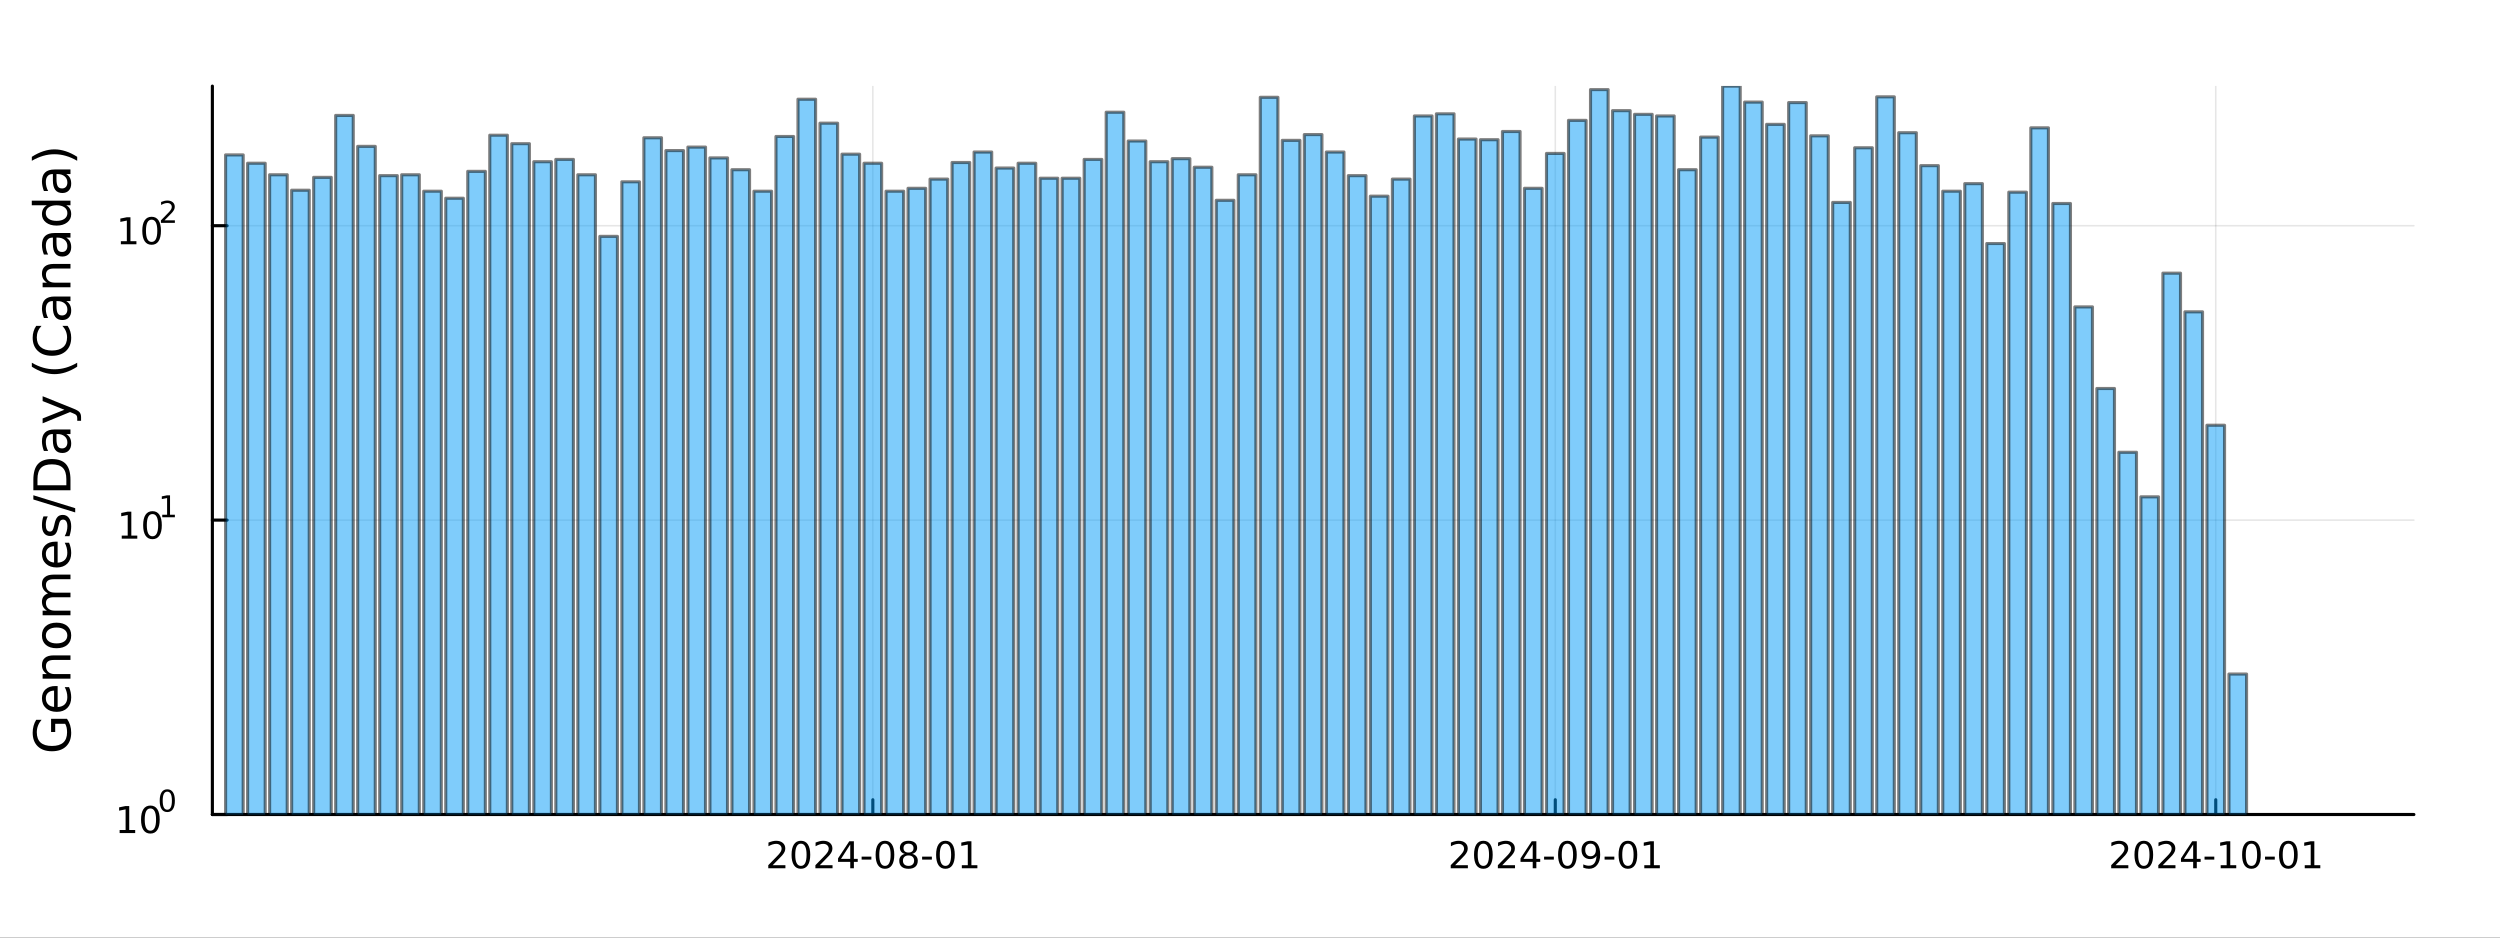 <?xml version="1.0" encoding="utf-8"?>
<svg xmlns="http://www.w3.org/2000/svg" xmlns:xlink="http://www.w3.org/1999/xlink" width="800" height="300" viewBox="0 0 3200 1200">
<rect x="0" y="0" width="3200" height="1200" fill="#333333" stroke="none"/>
<defs>
  <clipPath id="clip370">
    <rect x="0" y="0" width="3200" height="1200"/>
  </clipPath>
</defs>
<path clip-path="url(#clip370)" d="M0 1200 L3200 1200 L3200 0 L0 0  Z" fill="#ffffff" fill-rule="evenodd" fill-opacity="1"/>
<defs>
  <clipPath id="clip371">
    <rect x="640" y="0" width="2241" height="1200"/>
  </clipPath>
</defs>
<path clip-path="url(#clip370)" d="M271.839 1042.58 L3089.76 1042.58 L3089.76 110.236 L271.839 110.236  Z" fill="#ffffff" fill-rule="evenodd" fill-opacity="1"/>
<defs>
  <clipPath id="clip372">
    <rect x="271" y="110" width="2819" height="933"/>
  </clipPath>
</defs>
<polyline clip-path="url(#clip372)" style="stroke:#000000; stroke-linecap:round; stroke-linejoin:round; stroke-width:2; stroke-opacity:0.1; fill:none" points="1117.22,1042.58 1117.22,110.236 "/>
<polyline clip-path="url(#clip372)" style="stroke:#000000; stroke-linecap:round; stroke-linejoin:round; stroke-width:2; stroke-opacity:0.1; fill:none" points="1990.77,1042.58 1990.77,110.236 "/>
<polyline clip-path="url(#clip372)" style="stroke:#000000; stroke-linecap:round; stroke-linejoin:round; stroke-width:2; stroke-opacity:0.1; fill:none" points="2836.15,1042.58 2836.15,110.236 "/>
<polyline clip-path="url(#clip370)" style="stroke:#000000; stroke-linecap:round; stroke-linejoin:round; stroke-width:4; stroke-opacity:1; fill:none" points="271.839,1042.58 3089.76,1042.58 "/>
<polyline clip-path="url(#clip370)" style="stroke:#000000; stroke-linecap:round; stroke-linejoin:round; stroke-width:4; stroke-opacity:1; fill:none" points="1117.22,1042.58 1117.22,1023.68 "/>
<polyline clip-path="url(#clip370)" style="stroke:#000000; stroke-linecap:round; stroke-linejoin:round; stroke-width:4; stroke-opacity:1; fill:none" points="1990.77,1042.58 1990.77,1023.68 "/>
<polyline clip-path="url(#clip370)" style="stroke:#000000; stroke-linecap:round; stroke-linejoin:round; stroke-width:4; stroke-opacity:1; fill:none" points="2836.15,1042.58 2836.15,1023.68 "/>
<path clip-path="url(#clip370)" d="M989.011 1107.44 L1005.33 1107.44 L1005.33 1111.38 L983.386 1111.38 L983.386 1107.44 Q986.048 1104.69 990.632 1100.06 Q995.238 1095.4 996.419 1094.06 Q998.664 1091.54 999.544 1089.8 Q1000.45 1088.04 1000.45 1086.35 Q1000.45 1083.6 998.502 1081.86 Q996.581 1080.13 993.479 1080.13 Q991.28 1080.13 988.826 1080.89 Q986.396 1081.65 983.618 1083.2 L983.618 1078.48 Q986.442 1077.35 988.896 1076.77 Q991.349 1076.19 993.386 1076.19 Q998.757 1076.19 1001.95 1078.88 Q1005.15 1081.56 1005.15 1086.05 Q1005.15 1088.18 1004.34 1090.1 Q1003.55 1092 1001.44 1094.59 Q1000.86 1095.26 997.761 1098.48 Q994.659 1101.68 989.011 1107.44 Z" fill="#000000" fill-rule="nonzero" fill-opacity="1" /><path clip-path="url(#clip370)" d="M1025.15 1079.89 Q1021.53 1079.89 1019.71 1083.46 Q1017.9 1087 1017.9 1094.13 Q1017.9 1101.24 1019.71 1104.8 Q1021.53 1108.34 1025.15 1108.34 Q1028.78 1108.34 1030.59 1104.8 Q1032.41 1101.24 1032.41 1094.13 Q1032.41 1087 1030.59 1083.46 Q1028.78 1079.89 1025.15 1079.89 M1025.15 1076.19 Q1030.96 1076.19 1034.01 1080.8 Q1037.09 1085.38 1037.09 1094.13 Q1037.09 1102.86 1034.01 1107.46 Q1030.96 1112.05 1025.15 1112.05 Q1019.34 1112.05 1016.26 1107.46 Q1013.2 1102.86 1013.2 1094.13 Q1013.2 1085.38 1016.26 1080.8 Q1019.34 1076.19 1025.15 1076.19 Z" fill="#000000" fill-rule="nonzero" fill-opacity="1" /><path clip-path="url(#clip370)" d="M1049.34 1107.44 L1065.65 1107.44 L1065.65 1111.38 L1043.71 1111.38 L1043.71 1107.44 Q1046.37 1104.69 1050.96 1100.06 Q1055.56 1095.4 1056.74 1094.06 Q1058.99 1091.54 1059.87 1089.8 Q1060.77 1088.04 1060.77 1086.35 Q1060.77 1083.6 1058.83 1081.86 Q1056.9 1080.13 1053.8 1080.13 Q1051.6 1080.13 1049.15 1080.89 Q1046.72 1081.65 1043.94 1083.2 L1043.94 1078.48 Q1046.77 1077.35 1049.22 1076.77 Q1051.67 1076.19 1053.71 1076.19 Q1059.08 1076.19 1062.27 1078.88 Q1065.47 1081.56 1065.47 1086.05 Q1065.47 1088.18 1064.66 1090.1 Q1063.87 1092 1061.77 1094.59 Q1061.19 1095.26 1058.08 1098.48 Q1054.98 1101.68 1049.34 1107.44 Z" fill="#000000" fill-rule="nonzero" fill-opacity="1" /><path clip-path="url(#clip370)" d="M1088.32 1080.89 L1076.51 1099.34 L1088.32 1099.34 L1088.32 1080.89 M1087.09 1076.82 L1092.97 1076.82 L1092.97 1099.34 L1097.9 1099.34 L1097.9 1103.23 L1092.97 1103.23 L1092.97 1111.38 L1088.32 1111.38 L1088.32 1103.23 L1072.71 1103.23 L1072.71 1098.71 L1087.09 1076.82 Z" fill="#000000" fill-rule="nonzero" fill-opacity="1" /><path clip-path="url(#clip370)" d="M1102.88 1096.49 L1115.35 1096.49 L1115.35 1100.29 L1102.88 1100.29 L1102.88 1096.49 Z" fill="#000000" fill-rule="nonzero" fill-opacity="1" /><path clip-path="url(#clip370)" d="M1132.74 1079.89 Q1129.13 1079.89 1127.3 1083.46 Q1125.49 1087 1125.49 1094.13 Q1125.49 1101.24 1127.3 1104.8 Q1129.13 1108.34 1132.74 1108.34 Q1136.37 1108.34 1138.18 1104.8 Q1140.01 1101.24 1140.01 1094.13 Q1140.01 1087 1138.18 1083.46 Q1136.37 1079.89 1132.74 1079.89 M1132.74 1076.19 Q1138.55 1076.19 1141.6 1080.8 Q1144.68 1085.38 1144.68 1094.13 Q1144.68 1102.86 1141.6 1107.46 Q1138.55 1112.05 1132.74 1112.05 Q1126.93 1112.05 1123.85 1107.46 Q1120.79 1102.86 1120.79 1094.13 Q1120.79 1085.38 1123.85 1080.8 Q1126.93 1076.19 1132.74 1076.19 Z" fill="#000000" fill-rule="nonzero" fill-opacity="1" /><path clip-path="url(#clip370)" d="M1162.9 1094.96 Q1159.57 1094.96 1157.64 1096.75 Q1155.75 1098.53 1155.75 1101.65 Q1155.75 1104.78 1157.64 1106.56 Q1159.57 1108.34 1162.9 1108.34 Q1166.23 1108.34 1168.15 1106.56 Q1170.08 1104.76 1170.08 1101.65 Q1170.08 1098.53 1168.15 1096.75 Q1166.26 1094.96 1162.9 1094.96 M1158.22 1092.97 Q1155.21 1092.23 1153.52 1090.17 Q1151.86 1088.11 1151.86 1085.15 Q1151.86 1081.01 1154.8 1078.6 Q1157.76 1076.19 1162.9 1076.19 Q1168.06 1076.19 1171 1078.6 Q1173.94 1081.01 1173.94 1085.15 Q1173.94 1088.11 1172.25 1090.17 Q1170.58 1092.23 1167.6 1092.97 Q1170.98 1093.76 1172.85 1096.05 Q1174.75 1098.34 1174.75 1101.65 Q1174.75 1106.68 1171.67 1109.36 Q1168.62 1112.05 1162.9 1112.05 Q1157.18 1112.05 1154.1 1109.36 Q1151.05 1106.68 1151.05 1101.65 Q1151.05 1098.34 1152.95 1096.05 Q1154.84 1093.76 1158.22 1092.97 M1156.51 1085.59 Q1156.51 1088.27 1158.18 1089.78 Q1159.87 1091.28 1162.9 1091.28 Q1165.91 1091.28 1167.6 1089.78 Q1169.31 1088.27 1169.31 1085.59 Q1169.31 1082.9 1167.6 1081.4 Q1165.91 1079.89 1162.9 1079.89 Q1159.87 1079.89 1158.18 1081.4 Q1156.51 1082.9 1156.51 1085.59 Z" fill="#000000" fill-rule="nonzero" fill-opacity="1" /><path clip-path="url(#clip370)" d="M1180.31 1096.49 L1192.78 1096.49 L1192.78 1100.29 L1180.31 1100.29 L1180.31 1096.49 Z" fill="#000000" fill-rule="nonzero" fill-opacity="1" /><path clip-path="url(#clip370)" d="M1210.17 1079.89 Q1206.56 1079.89 1204.73 1083.46 Q1202.92 1087 1202.92 1094.13 Q1202.92 1101.24 1204.73 1104.8 Q1206.56 1108.34 1210.17 1108.34 Q1213.8 1108.34 1215.61 1104.8 Q1217.44 1101.24 1217.44 1094.13 Q1217.44 1087 1215.61 1083.46 Q1213.8 1079.89 1210.17 1079.89 M1210.17 1076.19 Q1215.98 1076.19 1219.03 1080.8 Q1222.11 1085.38 1222.11 1094.13 Q1222.11 1102.86 1219.03 1107.46 Q1215.98 1112.05 1210.17 1112.05 Q1204.36 1112.05 1201.28 1107.46 Q1198.22 1102.86 1198.22 1094.13 Q1198.22 1085.38 1201.28 1080.8 Q1204.36 1076.19 1210.17 1076.19 Z" fill="#000000" fill-rule="nonzero" fill-opacity="1" /><path clip-path="url(#clip370)" d="M1231.14 1107.44 L1238.78 1107.44 L1238.78 1081.07 L1230.47 1082.74 L1230.47 1078.48 L1238.73 1076.82 L1243.41 1076.82 L1243.41 1107.44 L1251.05 1107.44 L1251.05 1111.38 L1231.14 1111.38 L1231.14 1107.44 Z" fill="#000000" fill-rule="nonzero" fill-opacity="1" /><path clip-path="url(#clip370)" d="M1862.57 1107.44 L1878.89 1107.44 L1878.89 1111.38 L1856.94 1111.38 L1856.94 1107.44 Q1859.6 1104.69 1864.19 1100.06 Q1868.79 1095.4 1869.98 1094.06 Q1872.22 1091.54 1873.1 1089.8 Q1874 1088.04 1874 1086.35 Q1874 1083.6 1872.06 1081.86 Q1870.14 1080.13 1867.04 1080.13 Q1864.84 1080.13 1862.38 1080.89 Q1859.95 1081.65 1857.17 1083.2 L1857.17 1078.48 Q1860 1077.35 1862.45 1076.77 Q1864.91 1076.19 1866.94 1076.19 Q1872.31 1076.19 1875.51 1078.88 Q1878.7 1081.56 1878.7 1086.05 Q1878.7 1088.18 1877.89 1090.1 Q1877.1 1092 1875 1094.59 Q1874.42 1095.26 1871.32 1098.48 Q1868.22 1101.68 1862.57 1107.44 Z" fill="#000000" fill-rule="nonzero" fill-opacity="1" /><path clip-path="url(#clip370)" d="M1898.7 1079.89 Q1895.09 1079.89 1893.26 1083.46 Q1891.46 1087 1891.46 1094.13 Q1891.46 1101.24 1893.26 1104.8 Q1895.09 1108.34 1898.7 1108.34 Q1902.34 1108.34 1904.14 1104.8 Q1905.97 1101.24 1905.97 1094.13 Q1905.97 1087 1904.14 1083.46 Q1902.34 1079.89 1898.7 1079.89 M1898.7 1076.19 Q1904.51 1076.19 1907.57 1080.8 Q1910.65 1085.38 1910.65 1094.13 Q1910.65 1102.86 1907.57 1107.46 Q1904.51 1112.05 1898.7 1112.05 Q1892.89 1112.05 1889.81 1107.46 Q1886.76 1102.86 1886.76 1094.13 Q1886.76 1085.38 1889.81 1080.8 Q1892.89 1076.19 1898.7 1076.19 Z" fill="#000000" fill-rule="nonzero" fill-opacity="1" /><path clip-path="url(#clip370)" d="M1922.89 1107.44 L1939.21 1107.44 L1939.21 1111.38 L1917.27 1111.38 L1917.27 1107.44 Q1919.93 1104.69 1924.51 1100.06 Q1929.12 1095.4 1930.3 1094.06 Q1932.54 1091.54 1933.42 1089.8 Q1934.33 1088.04 1934.33 1086.35 Q1934.33 1083.6 1932.38 1081.86 Q1930.46 1080.13 1927.36 1080.13 Q1925.16 1080.13 1922.71 1080.89 Q1920.28 1081.65 1917.5 1083.2 L1917.5 1078.48 Q1920.32 1077.35 1922.78 1076.77 Q1925.23 1076.19 1927.27 1076.19 Q1932.64 1076.19 1935.83 1078.88 Q1939.03 1081.56 1939.03 1086.05 Q1939.03 1088.18 1938.22 1090.1 Q1937.43 1092 1935.32 1094.59 Q1934.74 1095.26 1931.64 1098.48 Q1928.54 1101.68 1922.89 1107.44 Z" fill="#000000" fill-rule="nonzero" fill-opacity="1" /><path clip-path="url(#clip370)" d="M1961.87 1080.89 L1950.07 1099.34 L1961.87 1099.34 L1961.87 1080.89 M1960.65 1076.82 L1966.53 1076.82 L1966.53 1099.34 L1971.46 1099.34 L1971.46 1103.23 L1966.53 1103.23 L1966.53 1111.38 L1961.87 1111.38 L1961.87 1103.23 L1946.27 1103.23 L1946.27 1098.71 L1960.65 1076.82 Z" fill="#000000" fill-rule="nonzero" fill-opacity="1" /><path clip-path="url(#clip370)" d="M1976.43 1096.49 L1988.91 1096.49 L1988.91 1100.29 L1976.43 1100.29 L1976.43 1096.49 Z" fill="#000000" fill-rule="nonzero" fill-opacity="1" /><path clip-path="url(#clip370)" d="M2006.29 1079.89 Q2002.68 1079.89 2000.85 1083.46 Q1999.05 1087 1999.05 1094.13 Q1999.05 1101.24 2000.85 1104.8 Q2002.68 1108.34 2006.29 1108.34 Q2009.93 1108.34 2011.73 1104.8 Q2013.56 1101.24 2013.56 1094.13 Q2013.56 1087 2011.73 1083.46 Q2009.93 1079.89 2006.29 1079.89 M2006.29 1076.19 Q2012.1 1076.19 2015.16 1080.8 Q2018.24 1085.38 2018.24 1094.13 Q2018.24 1102.86 2015.16 1107.46 Q2012.1 1112.05 2006.29 1112.05 Q2000.48 1112.05 1997.41 1107.46 Q1994.35 1102.86 1994.35 1094.13 Q1994.35 1085.38 1997.41 1080.8 Q2000.48 1076.19 2006.29 1076.19 Z" fill="#000000" fill-rule="nonzero" fill-opacity="1" /><path clip-path="url(#clip370)" d="M2026.59 1110.66 L2026.59 1106.4 Q2028.35 1107.23 2030.16 1107.67 Q2031.97 1108.11 2033.7 1108.11 Q2038.33 1108.11 2040.76 1105.01 Q2043.22 1101.89 2043.56 1095.54 Q2042.22 1097.53 2040.16 1098.6 Q2038.1 1099.66 2035.6 1099.66 Q2030.41 1099.66 2027.38 1096.54 Q2024.37 1093.39 2024.37 1087.95 Q2024.37 1082.63 2027.52 1079.41 Q2030.67 1076.19 2035.9 1076.19 Q2041.9 1076.19 2045.04 1080.8 Q2048.22 1085.38 2048.22 1094.13 Q2048.22 1102.3 2044.33 1107.19 Q2040.46 1112.05 2033.91 1112.05 Q2032.15 1112.05 2030.34 1111.7 Q2028.54 1111.35 2026.59 1110.66 M2035.9 1096.01 Q2039.05 1096.01 2040.88 1093.85 Q2042.73 1091.7 2042.73 1087.95 Q2042.73 1084.22 2040.88 1082.07 Q2039.05 1079.89 2035.9 1079.89 Q2032.75 1079.89 2030.9 1082.07 Q2029.07 1084.22 2029.07 1087.95 Q2029.07 1091.7 2030.9 1093.85 Q2032.75 1096.01 2035.9 1096.01 Z" fill="#000000" fill-rule="nonzero" fill-opacity="1" /><path clip-path="url(#clip370)" d="M2053.86 1096.49 L2066.34 1096.49 L2066.34 1100.29 L2053.86 1100.29 L2053.86 1096.49 Z" fill="#000000" fill-rule="nonzero" fill-opacity="1" /><path clip-path="url(#clip370)" d="M2083.72 1079.89 Q2080.11 1079.89 2078.28 1083.46 Q2076.48 1087 2076.48 1094.13 Q2076.48 1101.24 2078.28 1104.8 Q2080.11 1108.34 2083.72 1108.34 Q2087.36 1108.34 2089.16 1104.8 Q2090.99 1101.24 2090.99 1094.13 Q2090.99 1087 2089.16 1083.46 Q2087.36 1079.89 2083.72 1079.89 M2083.72 1076.19 Q2089.53 1076.19 2092.59 1080.8 Q2095.67 1085.38 2095.67 1094.13 Q2095.67 1102.86 2092.59 1107.46 Q2089.53 1112.05 2083.72 1112.05 Q2077.91 1112.05 2074.84 1107.46 Q2071.78 1102.86 2071.78 1094.13 Q2071.78 1085.38 2074.84 1080.8 Q2077.91 1076.19 2083.72 1076.19 Z" fill="#000000" fill-rule="nonzero" fill-opacity="1" /><path clip-path="url(#clip370)" d="M2104.7 1107.44 L2112.34 1107.44 L2112.34 1081.07 L2104.02 1082.74 L2104.02 1078.48 L2112.29 1076.82 L2116.96 1076.82 L2116.96 1107.44 L2124.6 1107.44 L2124.6 1111.38 L2104.7 1111.38 L2104.7 1107.44 Z" fill="#000000" fill-rule="nonzero" fill-opacity="1" /><path clip-path="url(#clip370)" d="M2707.95 1107.44 L2724.26 1107.44 L2724.26 1111.38 L2702.32 1111.38 L2702.32 1107.44 Q2704.98 1104.69 2709.57 1100.06 Q2714.17 1095.4 2715.35 1094.06 Q2717.6 1091.54 2718.48 1089.8 Q2719.38 1088.04 2719.38 1086.35 Q2719.38 1083.6 2717.44 1081.86 Q2715.51 1080.13 2712.41 1080.13 Q2710.21 1080.13 2707.76 1080.89 Q2705.33 1081.65 2702.55 1083.2 L2702.55 1078.48 Q2705.38 1077.35 2707.83 1076.77 Q2710.28 1076.19 2712.32 1076.19 Q2717.69 1076.19 2720.88 1078.88 Q2724.08 1081.56 2724.08 1086.05 Q2724.08 1088.18 2723.27 1090.1 Q2722.48 1092 2720.38 1094.59 Q2719.8 1095.26 2716.7 1098.48 Q2713.59 1101.68 2707.95 1107.44 Z" fill="#000000" fill-rule="nonzero" fill-opacity="1" /><path clip-path="url(#clip370)" d="M2744.08 1079.89 Q2740.47 1079.89 2738.64 1083.46 Q2736.83 1087 2736.83 1094.13 Q2736.83 1101.24 2738.64 1104.8 Q2740.47 1108.34 2744.08 1108.34 Q2747.71 1108.34 2749.52 1104.8 Q2751.35 1101.24 2751.35 1094.13 Q2751.35 1087 2749.52 1083.46 Q2747.71 1079.89 2744.08 1079.89 M2744.08 1076.19 Q2749.89 1076.19 2752.94 1080.8 Q2756.02 1085.38 2756.02 1094.13 Q2756.02 1102.86 2752.94 1107.46 Q2749.89 1112.05 2744.08 1112.05 Q2738.27 1112.05 2735.19 1107.46 Q2732.13 1102.86 2732.13 1094.13 Q2732.13 1085.38 2735.19 1080.8 Q2738.27 1076.19 2744.08 1076.19 Z" fill="#000000" fill-rule="nonzero" fill-opacity="1" /><path clip-path="url(#clip370)" d="M2768.27 1107.44 L2784.59 1107.44 L2784.59 1111.38 L2762.64 1111.38 L2762.64 1107.44 Q2765.31 1104.69 2769.89 1100.06 Q2774.5 1095.4 2775.68 1094.06 Q2777.92 1091.54 2778.8 1089.8 Q2779.7 1088.04 2779.7 1086.35 Q2779.7 1083.6 2777.76 1081.86 Q2775.84 1080.13 2772.74 1080.13 Q2770.54 1080.13 2768.08 1080.89 Q2765.65 1081.65 2762.88 1083.2 L2762.88 1078.48 Q2765.7 1077.35 2768.15 1076.77 Q2770.61 1076.19 2772.64 1076.19 Q2778.01 1076.19 2781.21 1078.88 Q2784.4 1081.56 2784.4 1086.05 Q2784.4 1088.18 2783.59 1090.1 Q2782.81 1092 2780.7 1094.59 Q2780.12 1095.26 2777.02 1098.48 Q2773.92 1101.68 2768.27 1107.44 Z" fill="#000000" fill-rule="nonzero" fill-opacity="1" /><path clip-path="url(#clip370)" d="M2807.25 1080.89 L2795.44 1099.34 L2807.25 1099.34 L2807.25 1080.89 M2806.02 1076.82 L2811.9 1076.82 L2811.9 1099.34 L2816.83 1099.34 L2816.83 1103.23 L2811.9 1103.23 L2811.9 1111.38 L2807.25 1111.38 L2807.25 1103.23 L2791.65 1103.23 L2791.65 1098.71 L2806.02 1076.82 Z" fill="#000000" fill-rule="nonzero" fill-opacity="1" /><path clip-path="url(#clip370)" d="M2821.81 1096.49 L2834.29 1096.49 L2834.29 1100.29 L2821.81 1100.29 L2821.81 1096.49 Z" fill="#000000" fill-rule="nonzero" fill-opacity="1" /><path clip-path="url(#clip370)" d="M2842.48 1107.44 L2850.12 1107.44 L2850.12 1081.07 L2841.81 1082.74 L2841.81 1078.48 L2850.07 1076.82 L2854.75 1076.82 L2854.75 1107.44 L2862.39 1107.44 L2862.39 1111.38 L2842.48 1111.38 L2842.48 1107.44 Z" fill="#000000" fill-rule="nonzero" fill-opacity="1" /><path clip-path="url(#clip370)" d="M2881.83 1079.89 Q2878.22 1079.89 2876.39 1083.46 Q2874.59 1087 2874.59 1094.13 Q2874.59 1101.24 2876.39 1104.8 Q2878.22 1108.34 2881.83 1108.34 Q2885.47 1108.34 2887.27 1104.8 Q2889.1 1101.24 2889.1 1094.13 Q2889.1 1087 2887.27 1083.46 Q2885.47 1079.89 2881.83 1079.89 M2881.83 1076.19 Q2887.64 1076.19 2890.7 1080.8 Q2893.78 1085.38 2893.78 1094.13 Q2893.78 1102.86 2890.7 1107.46 Q2887.64 1112.05 2881.83 1112.05 Q2876.02 1112.05 2872.94 1107.46 Q2869.89 1102.86 2869.89 1094.13 Q2869.89 1085.38 2872.94 1080.8 Q2876.02 1076.19 2881.83 1076.19 Z" fill="#000000" fill-rule="nonzero" fill-opacity="1" /><path clip-path="url(#clip370)" d="M2899.24 1096.49 L2911.72 1096.49 L2911.72 1100.29 L2899.24 1100.29 L2899.24 1096.49 Z" fill="#000000" fill-rule="nonzero" fill-opacity="1" /><path clip-path="url(#clip370)" d="M2929.1 1079.89 Q2925.49 1079.89 2923.66 1083.46 Q2921.86 1087 2921.86 1094.13 Q2921.86 1101.24 2923.66 1104.8 Q2925.49 1108.34 2929.1 1108.34 Q2932.74 1108.34 2934.54 1104.8 Q2936.37 1101.24 2936.37 1094.13 Q2936.37 1087 2934.54 1083.46 Q2932.74 1079.89 2929.1 1079.89 M2929.1 1076.19 Q2934.91 1076.19 2937.97 1080.8 Q2941.05 1085.38 2941.05 1094.13 Q2941.05 1102.86 2937.97 1107.46 Q2934.91 1112.05 2929.1 1112.05 Q2923.29 1112.05 2920.21 1107.46 Q2917.16 1102.86 2917.16 1094.13 Q2917.16 1085.38 2920.21 1080.8 Q2923.29 1076.19 2929.1 1076.19 Z" fill="#000000" fill-rule="nonzero" fill-opacity="1" /><path clip-path="url(#clip370)" d="M2950.07 1107.44 L2957.71 1107.44 L2957.71 1081.07 L2949.4 1082.74 L2949.4 1078.48 L2957.67 1076.82 L2962.34 1076.82 L2962.34 1107.44 L2969.98 1107.44 L2969.98 1111.38 L2950.07 1111.38 L2950.07 1107.44 Z" fill="#000000" fill-rule="nonzero" fill-opacity="1" /><polyline clip-path="url(#clip372)" style="stroke:#000000; stroke-linecap:round; stroke-linejoin:round; stroke-width:2; stroke-opacity:0.1; fill:none" points="271.839,1042.58 3089.76,1042.58 "/>
<polyline clip-path="url(#clip372)" style="stroke:#000000; stroke-linecap:round; stroke-linejoin:round; stroke-width:2; stroke-opacity:0.1; fill:none" points="271.839,665.754 3089.76,665.754 "/>
<polyline clip-path="url(#clip372)" style="stroke:#000000; stroke-linecap:round; stroke-linejoin:round; stroke-width:2; stroke-opacity:0.1; fill:none" points="271.839,288.931 3089.76,288.931 "/>
<polyline clip-path="url(#clip370)" style="stroke:#000000; stroke-linecap:round; stroke-linejoin:round; stroke-width:4; stroke-opacity:1; fill:none" points="271.839,1042.58 271.839,110.236 "/>
<polyline clip-path="url(#clip370)" style="stroke:#000000; stroke-linecap:round; stroke-linejoin:round; stroke-width:4; stroke-opacity:1; fill:none" points="271.839,1042.58 290.737,1042.58 "/>
<polyline clip-path="url(#clip370)" style="stroke:#000000; stroke-linecap:round; stroke-linejoin:round; stroke-width:4; stroke-opacity:1; fill:none" points="271.839,665.754 290.737,665.754 "/>
<polyline clip-path="url(#clip370)" style="stroke:#000000; stroke-linecap:round; stroke-linejoin:round; stroke-width:4; stroke-opacity:1; fill:none" points="271.839,288.931 290.737,288.931 "/>
<path clip-path="url(#clip370)" d="M153.134 1062.37 L160.772 1062.37 L160.772 1036 L152.462 1037.67 L152.462 1033.41 L160.726 1031.74 L165.402 1031.74 L165.402 1062.37 L173.041 1062.37 L173.041 1066.3 L153.134 1066.3 L153.134 1062.37 Z" fill="#000000" fill-rule="nonzero" fill-opacity="1" /><path clip-path="url(#clip370)" d="M192.485 1034.82 Q188.874 1034.82 187.045 1038.39 Q185.24 1041.93 185.24 1049.06 Q185.24 1056.16 187.045 1059.73 Q188.874 1063.27 192.485 1063.27 Q196.119 1063.27 197.925 1059.73 Q199.754 1056.16 199.754 1049.06 Q199.754 1041.93 197.925 1038.39 Q196.119 1034.82 192.485 1034.82 M192.485 1031.12 Q198.295 1031.12 201.351 1035.72 Q204.43 1040.31 204.43 1049.06 Q204.43 1057.78 201.351 1062.39 Q198.295 1066.97 192.485 1066.97 Q186.675 1066.97 183.596 1062.39 Q180.541 1057.78 180.541 1049.06 Q180.541 1040.31 183.596 1035.72 Q186.675 1031.12 192.485 1031.12 Z" fill="#000000" fill-rule="nonzero" fill-opacity="1" /><path clip-path="url(#clip370)" d="M214.134 1013.31 Q211.2 1013.31 209.715 1016.21 Q208.248 1019.09 208.248 1024.88 Q208.248 1030.66 209.715 1033.55 Q211.2 1036.43 214.134 1036.43 Q217.087 1036.43 218.554 1033.55 Q220.04 1030.66 220.04 1024.88 Q220.04 1019.09 218.554 1016.21 Q217.087 1013.31 214.134 1013.31 M214.134 1010.31 Q218.855 1010.31 221.338 1014.05 Q223.839 1017.77 223.839 1024.88 Q223.839 1031.97 221.338 1035.71 Q218.855 1039.44 214.134 1039.44 Q209.414 1039.44 206.912 1035.71 Q204.43 1031.97 204.43 1024.88 Q204.43 1017.77 206.912 1014.05 Q209.414 1010.31 214.134 1010.31 Z" fill="#000000" fill-rule="nonzero" fill-opacity="1" /><path clip-path="url(#clip370)" d="M155.823 685.546 L163.462 685.546 L163.462 659.18 L155.152 660.847 L155.152 656.588 L163.416 654.921 L168.092 654.921 L168.092 685.546 L175.73 685.546 L175.73 689.481 L155.823 689.481 L155.823 685.546 Z" fill="#000000" fill-rule="nonzero" fill-opacity="1" /><path clip-path="url(#clip370)" d="M195.175 658 Q191.564 658 189.735 661.565 Q187.929 665.106 187.929 672.236 Q187.929 679.342 189.735 682.907 Q191.564 686.449 195.175 686.449 Q198.809 686.449 200.615 682.907 Q202.443 679.342 202.443 672.236 Q202.443 665.106 200.615 661.565 Q198.809 658 195.175 658 M195.175 654.296 Q200.985 654.296 204.04 658.903 Q207.119 663.486 207.119 672.236 Q207.119 680.963 204.04 685.569 Q200.985 690.152 195.175 690.152 Q189.365 690.152 186.286 685.569 Q183.23 680.963 183.23 672.236 Q183.23 663.486 186.286 658.903 Q189.365 654.296 195.175 654.296 Z" fill="#000000" fill-rule="nonzero" fill-opacity="1" /><path clip-path="url(#clip370)" d="M207.665 658.873 L213.871 658.873 L213.871 637.451 L207.119 638.806 L207.119 635.345 L213.833 633.991 L217.633 633.991 L217.633 658.873 L223.839 658.873 L223.839 662.071 L207.665 662.071 L207.665 658.873 Z" fill="#000000" fill-rule="nonzero" fill-opacity="1" /><path clip-path="url(#clip370)" d="M154.713 308.724 L162.352 308.724 L162.352 282.358 L154.042 284.025 L154.042 279.766 L162.306 278.099 L166.982 278.099 L166.982 308.724 L174.621 308.724 L174.621 312.659 L154.713 312.659 L154.713 308.724 Z" fill="#000000" fill-rule="nonzero" fill-opacity="1" /><path clip-path="url(#clip370)" d="M194.065 281.178 Q190.454 281.178 188.625 284.743 Q186.82 288.284 186.82 295.414 Q186.82 302.52 188.625 306.085 Q190.454 309.627 194.065 309.627 Q197.699 309.627 199.505 306.085 Q201.334 302.52 201.334 295.414 Q201.334 288.284 199.505 284.743 Q197.699 281.178 194.065 281.178 M194.065 277.474 Q199.875 277.474 202.931 282.08 Q206.009 286.664 206.009 295.414 Q206.009 304.141 202.931 308.747 Q199.875 313.33 194.065 313.33 Q188.255 313.33 185.176 308.747 Q182.121 304.141 182.121 295.414 Q182.121 286.664 185.176 282.08 Q188.255 277.474 194.065 277.474 Z" fill="#000000" fill-rule="nonzero" fill-opacity="1" /><path clip-path="url(#clip370)" d="M210.58 282.051 L223.839 282.051 L223.839 285.249 L206.009 285.249 L206.009 282.051 Q208.172 279.813 211.896 276.052 Q215.639 272.271 216.598 271.18 Q218.423 269.13 219.137 267.72 Q219.871 266.29 219.871 264.917 Q219.871 262.679 218.291 261.269 Q216.73 259.858 214.21 259.858 Q212.423 259.858 210.429 260.479 Q208.454 261.099 206.198 262.36 L206.198 258.523 Q208.492 257.601 210.486 257.131 Q212.479 256.661 214.134 256.661 Q218.498 256.661 221.093 258.843 Q223.689 261.024 223.689 264.673 Q223.689 266.403 223.03 267.964 Q222.391 269.507 220.68 271.613 Q220.209 272.158 217.689 274.773 Q215.169 277.368 210.58 282.051 Z" fill="#000000" fill-rule="nonzero" fill-opacity="1" /><path clip-path="url(#clip370)" d="M83.427 926.472 L70.664 926.472 L70.664 936.976 L65.38 936.976 L65.38 920.106 L85.782 920.106 Q88.424 923.83 89.793 928.318 Q91.129 932.806 91.129 937.899 Q91.129 949.039 84.636 955.341 Q78.111 961.611 66.494 961.611 Q54.845 961.611 48.352 955.341 Q41.827 949.039 41.827 937.899 Q41.827 933.252 42.973 929.082 Q44.119 924.881 46.347 921.348 L53.19 921.348 Q50.166 924.913 48.638 928.923 Q47.11 932.933 47.11 937.357 Q47.11 946.078 51.98 950.471 Q56.85 954.831 66.494 954.831 Q76.106 954.831 80.976 950.471 Q85.846 946.078 85.846 937.357 Q85.846 933.952 85.273 931.278 Q84.668 928.605 83.427 926.472 Z" fill="#000000" fill-rule="nonzero" fill-opacity="1" /><path clip-path="url(#clip370)" d="M70.918 878.125 L73.783 878.125 L73.783 905.052 Q79.83 904.67 83.013 901.423 Q86.164 898.145 86.164 892.32 Q86.164 888.946 85.337 885.795 Q84.509 882.612 82.854 879.493 L88.392 879.493 Q89.729 882.644 90.429 885.954 Q91.129 889.265 91.129 892.67 Q91.129 901.2 86.164 906.197 Q81.199 911.163 72.732 911.163 Q63.98 911.163 58.855 906.452 Q53.699 901.71 53.699 893.689 Q53.699 886.495 58.346 882.326 Q62.961 878.125 70.918 878.125 M69.2 883.981 Q64.393 884.045 61.529 886.686 Q58.664 889.296 58.664 893.625 Q58.664 898.527 61.433 901.487 Q64.202 904.415 69.231 904.861 L69.2 883.981 Z" fill="#000000" fill-rule="nonzero" fill-opacity="1" /><path clip-path="url(#clip370)" d="M68.69 838.88 L90.206 838.88 L90.206 844.736 L68.881 844.736 Q63.82 844.736 61.306 846.71 Q58.791 848.683 58.791 852.63 Q58.791 857.372 61.815 860.11 Q64.839 862.847 70.059 862.847 L90.206 862.847 L90.206 868.735 L54.558 868.735 L54.558 862.847 L60.096 862.847 Q56.882 860.746 55.29 857.913 Q53.699 855.049 53.699 851.325 Q53.699 845.182 57.518 842.031 Q61.306 838.88 68.69 838.88 Z" fill="#000000" fill-rule="nonzero" fill-opacity="1" /><path clip-path="url(#clip370)" d="M58.664 813.385 Q58.664 818.096 62.356 820.833 Q66.017 823.57 72.414 823.57 Q78.812 823.57 82.504 820.865 Q86.164 818.128 86.164 813.385 Q86.164 808.707 82.472 805.969 Q78.78 803.232 72.414 803.232 Q66.08 803.232 62.388 805.969 Q58.664 808.707 58.664 813.385 M53.699 813.385 Q53.699 805.746 58.664 801.386 Q63.63 797.025 72.414 797.025 Q81.167 797.025 86.164 801.386 Q91.129 805.746 91.129 813.385 Q91.129 821.056 86.164 825.417 Q81.167 829.745 72.414 829.745 Q63.63 829.745 58.664 825.417 Q53.699 821.056 53.699 813.385 Z" fill="#000000" fill-rule="nonzero" fill-opacity="1" /><path clip-path="url(#clip370)" d="M61.401 759.563 Q57.455 757.367 55.577 754.312 Q53.699 751.256 53.699 747.118 Q53.699 741.548 57.614 738.525 Q61.497 735.501 68.69 735.501 L90.206 735.501 L90.206 741.389 L68.881 741.389 Q63.757 741.389 61.274 743.203 Q58.791 745.018 58.791 748.742 Q58.791 753.293 61.815 755.935 Q64.839 758.577 70.059 758.577 L90.206 758.577 L90.206 764.465 L68.881 764.465 Q63.725 764.465 61.274 766.279 Q58.791 768.093 58.791 771.881 Q58.791 776.369 61.847 779.011 Q64.871 781.652 70.059 781.652 L90.206 781.652 L90.206 787.541 L54.558 787.541 L54.558 781.652 L60.096 781.652 Q56.818 779.647 55.259 776.846 Q53.699 774.045 53.699 770.194 Q53.699 766.311 55.672 763.606 Q57.646 760.868 61.401 759.563 Z" fill="#000000" fill-rule="nonzero" fill-opacity="1" /><path clip-path="url(#clip370)" d="M70.918 693.328 L73.783 693.328 L73.783 720.255 Q79.83 719.873 83.013 716.627 Q86.164 713.348 86.164 707.524 Q86.164 704.15 85.337 700.999 Q84.509 697.816 82.854 694.697 L88.392 694.697 Q89.729 697.848 90.429 701.158 Q91.129 704.468 91.129 707.874 Q91.129 716.404 86.164 721.401 Q81.199 726.366 72.732 726.366 Q63.98 726.366 58.855 721.655 Q53.699 716.913 53.699 708.892 Q53.699 701.699 58.346 697.529 Q62.961 693.328 70.918 693.328 M69.2 699.185 Q64.393 699.248 61.529 701.89 Q58.664 704.5 58.664 708.829 Q58.664 713.73 61.433 716.69 Q64.202 719.618 69.231 720.064 L69.2 699.185 Z" fill="#000000" fill-rule="nonzero" fill-opacity="1" /><path clip-path="url(#clip370)" d="M55.609 660.99 L61.147 660.99 Q59.874 663.473 59.237 666.147 Q58.601 668.82 58.601 671.685 Q58.601 676.045 59.937 678.241 Q61.274 680.406 63.948 680.406 Q65.985 680.406 67.162 678.846 Q68.308 677.287 69.359 672.576 L69.804 670.571 Q71.141 664.332 73.592 661.722 Q76.011 659.081 80.371 659.081 Q85.337 659.081 88.233 663.027 Q91.129 666.942 91.129 673.817 Q91.129 676.682 90.556 679.801 Q90.015 682.888 88.901 686.326 L82.854 686.326 Q84.541 683.079 85.4 679.928 Q86.228 676.777 86.228 673.69 Q86.228 669.552 84.827 667.324 Q83.395 665.096 80.817 665.096 Q78.43 665.096 77.157 666.719 Q75.883 668.311 74.706 673.754 L74.228 675.791 Q73.082 681.233 70.727 683.652 Q68.34 686.071 64.202 686.071 Q59.173 686.071 56.436 682.506 Q53.699 678.942 53.699 672.385 Q53.699 669.138 54.176 666.274 Q54.654 663.409 55.609 660.99 Z" fill="#000000" fill-rule="nonzero" fill-opacity="1" /><path clip-path="url(#clip370)" d="M42.686 639.347 L42.686 633.936 L96.254 650.487 L96.254 655.898 L42.686 639.347 Z" fill="#000000" fill-rule="nonzero" fill-opacity="1" /><path clip-path="url(#clip370)" d="M47.97 621.109 L84.923 621.109 L84.923 613.343 Q84.923 603.508 80.467 598.956 Q76.011 594.373 66.398 594.373 Q56.85 594.373 52.426 598.956 Q47.97 603.508 47.97 613.343 L47.97 621.109 M42.686 627.539 L42.686 614.33 Q42.686 600.516 48.447 594.055 Q54.176 587.594 66.398 587.594 Q78.684 587.594 84.445 594.087 Q90.206 600.58 90.206 614.33 L90.206 627.539 L42.686 627.539 Z" fill="#000000" fill-rule="nonzero" fill-opacity="1" /><path clip-path="url(#clip370)" d="M72.287 561.399 Q72.287 568.497 73.91 571.234 Q75.533 573.971 79.448 573.971 Q82.567 573.971 84.413 571.934 Q86.228 569.865 86.228 566.332 Q86.228 561.462 82.79 558.534 Q79.321 555.574 73.592 555.574 L72.287 555.574 L72.287 561.399 M69.868 549.718 L90.206 549.718 L90.206 555.574 L84.795 555.574 Q88.042 557.579 89.602 560.571 Q91.129 563.563 91.129 567.892 Q91.129 573.366 88.074 576.613 Q84.986 579.828 79.83 579.828 Q73.815 579.828 70.759 575.817 Q67.704 571.775 67.704 563.786 L67.704 555.574 L67.131 555.574 Q63.088 555.574 60.892 558.248 Q58.664 560.89 58.664 565.696 Q58.664 568.751 59.396 571.648 Q60.128 574.544 61.592 577.218 L56.182 577.218 Q54.94 574.003 54.336 570.979 Q53.699 567.956 53.699 565.091 Q53.699 557.357 57.709 553.537 Q61.72 549.718 69.868 549.718 Z" fill="#000000" fill-rule="nonzero" fill-opacity="1" /><path clip-path="url(#clip370)" d="M93.516 522.823 Q99.882 525.305 101.824 527.661 Q103.765 530.016 103.765 533.963 L103.765 538.641 L98.864 538.641 L98.864 535.204 Q98.864 532.785 97.718 531.448 Q96.572 530.111 92.307 528.488 L89.633 527.438 L54.558 541.856 L54.558 535.65 L82.44 524.51 L54.558 513.37 L54.558 507.163 L93.516 522.823 Z" fill="#000000" fill-rule="nonzero" fill-opacity="1" /><path clip-path="url(#clip370)" d="M40.745 464.29 Q48.065 468.555 55.227 470.624 Q62.388 472.693 69.74 472.693 Q77.093 472.693 84.318 470.624 Q91.511 468.523 98.8 464.29 L98.8 469.383 Q91.32 474.157 84.095 476.544 Q76.87 478.899 69.74 478.899 Q62.643 478.899 55.45 476.544 Q48.256 474.189 40.745 469.383 L40.745 464.29 Z" fill="#000000" fill-rule="nonzero" fill-opacity="1" /><path clip-path="url(#clip370)" d="M46.347 417.088 L53.126 417.088 Q50.102 420.335 48.606 424.027 Q47.11 427.687 47.11 431.825 Q47.11 439.973 52.108 444.302 Q57.073 448.63 66.494 448.63 Q75.883 448.63 80.88 444.302 Q85.846 439.973 85.846 431.825 Q85.846 427.687 84.35 424.027 Q82.854 420.335 79.83 417.088 L86.546 417.088 Q88.838 420.462 89.984 424.25 Q91.129 428.005 91.129 432.207 Q91.129 442.997 84.541 449.203 Q77.921 455.41 66.494 455.41 Q55.036 455.41 48.447 449.203 Q41.827 442.997 41.827 432.207 Q41.827 427.942 42.973 424.186 Q44.087 420.398 46.347 417.088 Z" fill="#000000" fill-rule="nonzero" fill-opacity="1" /><path clip-path="url(#clip370)" d="M72.287 391.212 Q72.287 398.309 73.91 401.047 Q75.533 403.784 79.448 403.784 Q82.567 403.784 84.413 401.747 Q86.228 399.678 86.228 396.145 Q86.228 391.275 82.79 388.347 Q79.321 385.387 73.592 385.387 L72.287 385.387 L72.287 391.212 M69.868 379.531 L90.206 379.531 L90.206 385.387 L84.795 385.387 Q88.042 387.392 89.602 390.384 Q91.129 393.376 91.129 397.705 Q91.129 403.179 88.074 406.426 Q84.986 409.64 79.83 409.64 Q73.815 409.64 70.759 405.63 Q67.704 401.588 67.704 393.599 L67.704 385.387 L67.131 385.387 Q63.088 385.387 60.892 388.061 Q58.664 390.702 58.664 395.509 Q58.664 398.564 59.396 401.46 Q60.128 404.357 61.592 407.03 L56.182 407.03 Q54.94 403.816 54.336 400.792 Q53.699 397.768 53.699 394.904 Q53.699 387.169 57.709 383.35 Q61.72 379.531 69.868 379.531 Z" fill="#000000" fill-rule="nonzero" fill-opacity="1" /><path clip-path="url(#clip370)" d="M68.69 337.835 L90.206 337.835 L90.206 343.692 L68.881 343.692 Q63.82 343.692 61.306 345.665 Q58.791 347.638 58.791 351.585 Q58.791 356.328 61.815 359.065 Q64.839 361.802 70.059 361.802 L90.206 361.802 L90.206 367.69 L54.558 367.69 L54.558 361.802 L60.096 361.802 Q56.882 359.701 55.29 356.869 Q53.699 354.004 53.699 350.28 Q53.699 344.137 57.518 340.986 Q61.306 337.835 68.69 337.835 Z" fill="#000000" fill-rule="nonzero" fill-opacity="1" /><path clip-path="url(#clip370)" d="M72.287 309.953 Q72.287 317.051 73.91 319.788 Q75.533 322.526 79.448 322.526 Q82.567 322.526 84.413 320.489 Q86.228 318.42 86.228 314.887 Q86.228 310.017 82.79 307.089 Q79.321 304.129 73.592 304.129 L72.287 304.129 L72.287 309.953 M69.868 298.272 L90.206 298.272 L90.206 304.129 L84.795 304.129 Q88.042 306.134 89.602 309.126 Q91.129 312.118 91.129 316.446 Q91.129 321.921 88.074 325.167 Q84.986 328.382 79.83 328.382 Q73.815 328.382 70.759 324.372 Q67.704 320.33 67.704 312.341 L67.704 304.129 L67.131 304.129 Q63.088 304.129 60.892 306.802 Q58.664 309.444 58.664 314.25 Q58.664 317.306 59.396 320.202 Q60.128 323.099 61.592 325.772 L56.182 325.772 Q54.94 322.558 54.336 319.534 Q53.699 316.51 53.699 313.646 Q53.699 305.911 57.709 302.092 Q61.72 298.272 69.868 298.272 Z" fill="#000000" fill-rule="nonzero" fill-opacity="1" /><path clip-path="url(#clip370)" d="M59.969 262.752 L40.681 262.752 L40.681 256.895 L90.206 256.895 L90.206 262.752 L84.859 262.752 Q88.042 264.598 89.602 267.43 Q91.129 270.231 91.129 274.178 Q91.129 280.639 85.973 284.713 Q80.817 288.756 72.414 288.756 Q64.011 288.756 58.855 284.713 Q53.699 280.639 53.699 274.178 Q53.699 270.231 55.259 267.43 Q56.786 264.598 59.969 262.752 M72.414 282.708 Q78.875 282.708 82.567 280.066 Q86.228 277.393 86.228 272.746 Q86.228 268.099 82.567 265.425 Q78.875 262.752 72.414 262.752 Q65.953 262.752 62.293 265.425 Q58.601 268.099 58.601 272.746 Q58.601 277.393 62.293 280.066 Q65.953 282.708 72.414 282.708 Z" fill="#000000" fill-rule="nonzero" fill-opacity="1" /><path clip-path="url(#clip370)" d="M72.287 228.632 Q72.287 235.729 73.91 238.467 Q75.533 241.204 79.448 241.204 Q82.567 241.204 84.413 239.167 Q86.228 237.098 86.228 233.565 Q86.228 228.695 82.79 225.767 Q79.321 222.807 73.592 222.807 L72.287 222.807 L72.287 228.632 M69.868 216.95 L90.206 216.95 L90.206 222.807 L84.795 222.807 Q88.042 224.812 89.602 227.804 Q91.129 230.796 91.129 235.125 Q91.129 240.599 88.074 243.846 Q84.986 247.06 79.83 247.06 Q73.815 247.06 70.759 243.05 Q67.704 239.008 67.704 231.019 L67.704 222.807 L67.131 222.807 Q63.088 222.807 60.892 225.48 Q58.664 228.122 58.664 232.928 Q58.664 235.984 59.396 238.88 Q60.128 241.777 61.592 244.45 L56.182 244.45 Q54.94 241.236 54.336 238.212 Q53.699 235.188 53.699 232.324 Q53.699 224.589 57.709 220.77 Q61.72 216.95 69.868 216.95 Z" fill="#000000" fill-rule="nonzero" fill-opacity="1" /><path clip-path="url(#clip370)" d="M40.745 205.81 L40.745 200.718 Q48.256 195.944 55.45 193.588 Q62.643 191.201 69.74 191.201 Q76.87 191.201 84.095 193.588 Q91.32 195.944 98.8 200.718 L98.8 205.81 Q91.511 201.577 84.318 199.508 Q77.093 197.408 69.74 197.408 Q62.388 197.408 55.227 199.508 Q48.065 201.577 40.745 205.81 Z" fill="#000000" fill-rule="nonzero" fill-opacity="1" /><path clip-path="url(#clip372)" d="M288.747 198.287 L288.747 1042.58 L311.29 1042.58 L311.29 198.287 L288.747 198.287 L288.747 198.287  Z" fill="#009af9" fill-rule="evenodd" fill-opacity="0.5"/>
<polyline clip-path="url(#clip372)" style="stroke:#000000; stroke-linecap:round; stroke-linejoin:round; stroke-width:4; stroke-opacity:0.5; fill:none" points="288.747,198.287 288.747,1042.58 311.29,1042.58 311.29,198.287 288.747,198.287 "/>
<path clip-path="url(#clip372)" d="M316.926 208.974 L316.926 1042.58 L339.469 1042.58 L339.469 208.974 L316.926 208.974 L316.926 208.974  Z" fill="#009af9" fill-rule="evenodd" fill-opacity="0.5"/>
<polyline clip-path="url(#clip372)" style="stroke:#000000; stroke-linecap:round; stroke-linejoin:round; stroke-width:4; stroke-opacity:0.5; fill:none" points="316.926,208.974 316.926,1042.58 339.469,1042.58 339.469,208.974 316.926,208.974 "/>
<path clip-path="url(#clip372)" d="M345.105 223.671 L345.105 1042.58 L367.649 1042.58 L367.649 223.671 L345.105 223.671 L345.105 223.671  Z" fill="#009af9" fill-rule="evenodd" fill-opacity="0.5"/>
<polyline clip-path="url(#clip372)" style="stroke:#000000; stroke-linecap:round; stroke-linejoin:round; stroke-width:4; stroke-opacity:0.5; fill:none" points="345.105,223.671 345.105,1042.58 367.649,1042.58 367.649,223.671 345.105,223.671 "/>
<path clip-path="url(#clip372)" d="M373.285 243.496 L373.285 1042.58 L395.828 1042.58 L395.828 243.496 L373.285 243.496 L373.285 243.496  Z" fill="#009af9" fill-rule="evenodd" fill-opacity="0.5"/>
<polyline clip-path="url(#clip372)" style="stroke:#000000; stroke-linecap:round; stroke-linejoin:round; stroke-width:4; stroke-opacity:0.5; fill:none" points="373.285,243.496 373.285,1042.58 395.828,1042.58 395.828,243.496 373.285,243.496 "/>
<path clip-path="url(#clip372)" d="M401.464 227 L401.464 1042.58 L424.007 1042.58 L424.007 227 L401.464 227 L401.464 227  Z" fill="#009af9" fill-rule="evenodd" fill-opacity="0.5"/>
<polyline clip-path="url(#clip372)" style="stroke:#000000; stroke-linecap:round; stroke-linejoin:round; stroke-width:4; stroke-opacity:0.5; fill:none" points="401.464,227 401.464,1042.58 424.007,1042.58 424.007,227 401.464,227 "/>
<path clip-path="url(#clip372)" d="M429.643 147.718 L429.643 1042.58 L452.186 1042.58 L452.186 147.718 L429.643 147.718 L429.643 147.718  Z" fill="#009af9" fill-rule="evenodd" fill-opacity="0.5"/>
<polyline clip-path="url(#clip372)" style="stroke:#000000; stroke-linecap:round; stroke-linejoin:round; stroke-width:4; stroke-opacity:0.5; fill:none" points="429.643,147.718 429.643,1042.58 452.186,1042.58 452.186,147.718 429.643,147.718 "/>
<path clip-path="url(#clip372)" d="M457.822 187.373 L457.822 1042.58 L480.366 1042.58 L480.366 187.373 L457.822 187.373 L457.822 187.373  Z" fill="#009af9" fill-rule="evenodd" fill-opacity="0.5"/>
<polyline clip-path="url(#clip372)" style="stroke:#000000; stroke-linecap:round; stroke-linejoin:round; stroke-width:4; stroke-opacity:0.5; fill:none" points="457.822,187.373 457.822,1042.58 480.366,1042.58 480.366,187.373 457.822,187.373 "/>
<path clip-path="url(#clip372)" d="M486.001 224.773 L486.001 1042.58 L508.545 1042.58 L508.545 224.773 L486.001 224.773 L486.001 224.773  Z" fill="#009af9" fill-rule="evenodd" fill-opacity="0.5"/>
<polyline clip-path="url(#clip372)" style="stroke:#000000; stroke-linecap:round; stroke-linejoin:round; stroke-width:4; stroke-opacity:0.5; fill:none" points="486.001,224.773 486.001,1042.58 508.545,1042.58 508.545,224.773 486.001,224.773 "/>
<path clip-path="url(#clip372)" d="M514.181 223.671 L514.181 1042.58 L536.724 1042.58 L536.724 223.671 L514.181 223.671 L514.181 223.671  Z" fill="#009af9" fill-rule="evenodd" fill-opacity="0.5"/>
<polyline clip-path="url(#clip372)" style="stroke:#000000; stroke-linecap:round; stroke-linejoin:round; stroke-width:4; stroke-opacity:0.5; fill:none" points="514.181,223.671 514.181,1042.58 536.724,1042.58 536.724,223.671 514.181,223.671 "/>
<path clip-path="url(#clip372)" d="M542.36 244.741 L542.36 1042.58 L564.903 1042.58 L564.903 244.741 L542.36 244.741 L542.36 244.741  Z" fill="#009af9" fill-rule="evenodd" fill-opacity="0.5"/>
<polyline clip-path="url(#clip372)" style="stroke:#000000; stroke-linecap:round; stroke-linejoin:round; stroke-width:4; stroke-opacity:0.5; fill:none" points="542.36,244.741 542.36,1042.58 564.903,1042.58 564.903,244.741 542.36,244.741 "/>
<path clip-path="url(#clip372)" d="M570.539 253.728 L570.539 1042.58 L593.083 1042.58 L593.083 253.728 L570.539 253.728 L570.539 253.728  Z" fill="#009af9" fill-rule="evenodd" fill-opacity="0.5"/>
<polyline clip-path="url(#clip372)" style="stroke:#000000; stroke-linecap:round; stroke-linejoin:round; stroke-width:4; stroke-opacity:0.5; fill:none" points="570.539,253.728 570.539,1042.58 593.083,1042.58 593.083,253.728 570.539,253.728 "/>
<path clip-path="url(#clip372)" d="M598.718 219.336 L598.718 1042.58 L621.262 1042.58 L621.262 219.336 L598.718 219.336 L598.718 219.336  Z" fill="#009af9" fill-rule="evenodd" fill-opacity="0.5"/>
<polyline clip-path="url(#clip372)" style="stroke:#000000; stroke-linecap:round; stroke-linejoin:round; stroke-width:4; stroke-opacity:0.5; fill:none" points="598.718,219.336 598.718,1042.58 621.262,1042.58 621.262,219.336 598.718,219.336 "/>
<path clip-path="url(#clip372)" d="M626.898 173.06 L626.898 1042.58 L649.441 1042.58 L649.441 173.06 L626.898 173.06 L626.898 173.06  Z" fill="#009af9" fill-rule="evenodd" fill-opacity="0.5"/>
<polyline clip-path="url(#clip372)" style="stroke:#000000; stroke-linecap:round; stroke-linejoin:round; stroke-width:4; stroke-opacity:0.5; fill:none" points="626.898,173.06 626.898,1042.58 649.441,1042.58 649.441,173.06 626.898,173.06 "/>
<path clip-path="url(#clip372)" d="M655.077 183.891 L655.077 1042.58 L677.62 1042.58 L677.62 183.891 L655.077 183.891 L655.077 183.891  Z" fill="#009af9" fill-rule="evenodd" fill-opacity="0.5"/>
<polyline clip-path="url(#clip372)" style="stroke:#000000; stroke-linecap:round; stroke-linejoin:round; stroke-width:4; stroke-opacity:0.5; fill:none" points="655.077,183.891 655.077,1042.58 677.62,1042.58 677.62,183.891 655.077,183.891 "/>
<path clip-path="url(#clip372)" d="M683.256 206.979 L683.256 1042.58 L705.8 1042.58 L705.8 206.979 L683.256 206.979 L683.256 206.979  Z" fill="#009af9" fill-rule="evenodd" fill-opacity="0.5"/>
<polyline clip-path="url(#clip372)" style="stroke:#000000; stroke-linecap:round; stroke-linejoin:round; stroke-width:4; stroke-opacity:0.5; fill:none" points="683.256,206.979 683.256,1042.58 705.8,1042.58 705.8,206.979 683.256,206.979 "/>
<path clip-path="url(#clip372)" d="M711.435 204.03 L711.435 1042.58 L733.979 1042.58 L733.979 204.03 L711.435 204.03 L711.435 204.03  Z" fill="#009af9" fill-rule="evenodd" fill-opacity="0.5"/>
<polyline clip-path="url(#clip372)" style="stroke:#000000; stroke-linecap:round; stroke-linejoin:round; stroke-width:4; stroke-opacity:0.5; fill:none" points="711.435,204.03 711.435,1042.58 733.979,1042.58 733.979,204.03 711.435,204.03 "/>
<path clip-path="url(#clip372)" d="M739.615 223.671 L739.615 1042.58 L762.158 1042.58 L762.158 223.671 L739.615 223.671 L739.615 223.671  Z" fill="#009af9" fill-rule="evenodd" fill-opacity="0.5"/>
<polyline clip-path="url(#clip372)" style="stroke:#000000; stroke-linecap:round; stroke-linejoin:round; stroke-width:4; stroke-opacity:0.5; fill:none" points="739.615,223.671 739.615,1042.58 762.158,1042.58 762.158,223.671 739.615,223.671 "/>
<path clip-path="url(#clip372)" d="M767.794 302.577 L767.794 1042.58 L790.337 1042.58 L790.337 302.577 L767.794 302.577 L767.794 302.577  Z" fill="#009af9" fill-rule="evenodd" fill-opacity="0.5"/>
<polyline clip-path="url(#clip372)" style="stroke:#000000; stroke-linecap:round; stroke-linejoin:round; stroke-width:4; stroke-opacity:0.5; fill:none" points="767.794,302.577 767.794,1042.58 790.337,1042.58 790.337,302.577 767.794,302.577 "/>
<path clip-path="url(#clip372)" d="M795.973 232.702 L795.973 1042.58 L818.517 1042.58 L818.517 232.702 L795.973 232.702 L795.973 232.702  Z" fill="#009af9" fill-rule="evenodd" fill-opacity="0.5"/>
<polyline clip-path="url(#clip372)" style="stroke:#000000; stroke-linecap:round; stroke-linejoin:round; stroke-width:4; stroke-opacity:0.5; fill:none" points="795.973,232.702 795.973,1042.58 818.517,1042.58 818.517,232.702 795.973,232.702 "/>
<path clip-path="url(#clip372)" d="M824.152 176.317 L824.152 1042.58 L846.696 1042.58 L846.696 176.317 L824.152 176.317 L824.152 176.317  Z" fill="#009af9" fill-rule="evenodd" fill-opacity="0.5"/>
<polyline clip-path="url(#clip372)" style="stroke:#000000; stroke-linecap:round; stroke-linejoin:round; stroke-width:4; stroke-opacity:0.5; fill:none" points="824.152,176.317 824.152,1042.58 846.696,1042.58 846.696,176.317 824.152,176.317 "/>
<path clip-path="url(#clip372)" d="M852.332 192.739 L852.332 1042.58 L874.875 1042.58 L874.875 192.739 L852.332 192.739 L852.332 192.739  Z" fill="#009af9" fill-rule="evenodd" fill-opacity="0.5"/>
<polyline clip-path="url(#clip372)" style="stroke:#000000; stroke-linecap:round; stroke-linejoin:round; stroke-width:4; stroke-opacity:0.5; fill:none" points="852.332,192.739 852.332,1042.58 874.875,1042.58 874.875,192.739 852.332,192.739 "/>
<path clip-path="url(#clip372)" d="M880.511 188.255 L880.511 1042.58 L903.054 1042.58 L903.054 188.255 L880.511 188.255 L880.511 188.255  Z" fill="#009af9" fill-rule="evenodd" fill-opacity="0.5"/>
<polyline clip-path="url(#clip372)" style="stroke:#000000; stroke-linecap:round; stroke-linejoin:round; stroke-width:4; stroke-opacity:0.5; fill:none" points="880.511,188.255 880.511,1042.58 903.054,1042.58 903.054,188.255 880.511,188.255 "/>
<path clip-path="url(#clip372)" d="M908.69 202.093 L908.69 1042.58 L931.234 1042.58 L931.234 202.093 L908.69 202.093 L908.69 202.093  Z" fill="#009af9" fill-rule="evenodd" fill-opacity="0.5"/>
<polyline clip-path="url(#clip372)" style="stroke:#000000; stroke-linecap:round; stroke-linejoin:round; stroke-width:4; stroke-opacity:0.5; fill:none" points="908.69,202.093 908.69,1042.58 931.234,1042.58 931.234,202.093 908.69,202.093 "/>
<path clip-path="url(#clip372)" d="M936.869 217.21 L936.869 1042.58 L959.413 1042.58 L959.413 217.21 L936.869 217.21 L936.869 217.21  Z" fill="#009af9" fill-rule="evenodd" fill-opacity="0.5"/>
<polyline clip-path="url(#clip372)" style="stroke:#000000; stroke-linecap:round; stroke-linejoin:round; stroke-width:4; stroke-opacity:0.5; fill:none" points="936.869,217.21 936.869,1042.58 959.413,1042.58 959.413,217.21 936.869,217.21 "/>
<path clip-path="url(#clip372)" d="M965.049 244.741 L965.049 1042.58 L987.592 1042.58 L987.592 244.741 L965.049 244.741 L965.049 244.741  Z" fill="#009af9" fill-rule="evenodd" fill-opacity="0.5"/>
<polyline clip-path="url(#clip372)" style="stroke:#000000; stroke-linecap:round; stroke-linejoin:round; stroke-width:4; stroke-opacity:0.5; fill:none" points="965.049,244.741 965.049,1042.58 987.592,1042.58 987.592,244.741 965.049,244.741 "/>
<path clip-path="url(#clip372)" d="M993.228 174.68 L993.228 1042.58 L1015.77 1042.58 L1015.77 174.68 L993.228 174.68 L993.228 174.68  Z" fill="#009af9" fill-rule="evenodd" fill-opacity="0.5"/>
<polyline clip-path="url(#clip372)" style="stroke:#000000; stroke-linecap:round; stroke-linejoin:round; stroke-width:4; stroke-opacity:0.5; fill:none" points="993.228,174.68 993.228,1042.58 1015.77,1042.58 1015.77,174.68 993.228,174.68 "/>
<path clip-path="url(#clip372)" d="M1021.41 126.991 L1021.41 1042.58 L1043.95 1042.58 L1043.95 126.991 L1021.41 126.991 L1021.41 126.991  Z" fill="#009af9" fill-rule="evenodd" fill-opacity="0.5"/>
<polyline clip-path="url(#clip372)" style="stroke:#000000; stroke-linecap:round; stroke-linejoin:round; stroke-width:4; stroke-opacity:0.5; fill:none" points="1021.41,126.991 1021.41,1042.58 1043.95,1042.58 1043.95,126.991 1021.41,126.991 "/>
<path clip-path="url(#clip372)" d="M1049.59 157.682 L1049.59 1042.58 L1072.13 1042.58 L1072.13 157.682 L1049.59 157.682 L1049.59 157.682  Z" fill="#009af9" fill-rule="evenodd" fill-opacity="0.5"/>
<polyline clip-path="url(#clip372)" style="stroke:#000000; stroke-linecap:round; stroke-linejoin:round; stroke-width:4; stroke-opacity:0.5; fill:none" points="1049.59,157.682 1049.59,1042.58 1072.13,1042.58 1072.13,157.682 1049.59,157.682 "/>
<path clip-path="url(#clip372)" d="M1077.77 197.349 L1077.77 1042.58 L1100.31 1042.58 L1100.31 197.349 L1077.77 197.349 L1077.77 197.349  Z" fill="#009af9" fill-rule="evenodd" fill-opacity="0.5"/>
<polyline clip-path="url(#clip372)" style="stroke:#000000; stroke-linecap:round; stroke-linejoin:round; stroke-width:4; stroke-opacity:0.5; fill:none" points="1077.77,197.349 1077.77,1042.58 1100.31,1042.58 1100.31,197.349 1077.77,197.349 "/>
<path clip-path="url(#clip372)" d="M1105.94 208.974 L1105.94 1042.58 L1128.49 1042.58 L1128.49 208.974 L1105.94 208.974 L1105.94 208.974  Z" fill="#009af9" fill-rule="evenodd" fill-opacity="0.5"/>
<polyline clip-path="url(#clip372)" style="stroke:#000000; stroke-linecap:round; stroke-linejoin:round; stroke-width:4; stroke-opacity:0.5; fill:none" points="1105.94,208.974 1105.94,1042.58 1128.49,1042.58 1128.49,208.974 1105.94,208.974 "/>
<path clip-path="url(#clip372)" d="M1134.12 244.741 L1134.12 1042.58 L1156.67 1042.58 L1156.67 244.741 L1134.12 244.741 L1134.12 244.741  Z" fill="#009af9" fill-rule="evenodd" fill-opacity="0.5"/>
<polyline clip-path="url(#clip372)" style="stroke:#000000; stroke-linecap:round; stroke-linejoin:round; stroke-width:4; stroke-opacity:0.5; fill:none" points="1134.12,244.741 1134.12,1042.58 1156.67,1042.58 1156.67,244.741 1134.12,244.741 "/>
<path clip-path="url(#clip372)" d="M1162.3 241.036 L1162.3 1042.58 L1184.85 1042.58 L1184.85 241.036 L1162.3 241.036 L1162.3 241.036  Z" fill="#009af9" fill-rule="evenodd" fill-opacity="0.5"/>
<polyline clip-path="url(#clip372)" style="stroke:#000000; stroke-linecap:round; stroke-linejoin:round; stroke-width:4; stroke-opacity:0.5; fill:none" points="1162.3,241.036 1162.3,1042.58 1184.85,1042.58 1184.85,241.036 1162.3,241.036 "/>
<path clip-path="url(#clip372)" d="M1190.48 229.257 L1190.48 1042.58 L1213.03 1042.58 L1213.03 229.257 L1190.48 229.257 L1190.48 229.257  Z" fill="#009af9" fill-rule="evenodd" fill-opacity="0.5"/>
<polyline clip-path="url(#clip372)" style="stroke:#000000; stroke-linecap:round; stroke-linejoin:round; stroke-width:4; stroke-opacity:0.5; fill:none" points="1190.48,229.257 1190.48,1042.58 1213.03,1042.58 1213.03,229.257 1190.48,229.257 "/>
<path clip-path="url(#clip372)" d="M1218.66 207.973 L1218.66 1042.58 L1241.21 1042.58 L1241.21 207.973 L1218.66 207.973 L1218.66 207.973  Z" fill="#009af9" fill-rule="evenodd" fill-opacity="0.5"/>
<polyline clip-path="url(#clip372)" style="stroke:#000000; stroke-linecap:round; stroke-linejoin:round; stroke-width:4; stroke-opacity:0.5; fill:none" points="1218.66,207.973 1218.66,1042.58 1241.21,1042.58 1241.21,207.973 1218.66,207.973 "/>
<path clip-path="url(#clip372)" d="M1246.84 194.568 L1246.84 1042.58 L1269.38 1042.58 L1269.38 194.568 L1246.84 194.568 L1246.84 194.568  Z" fill="#009af9" fill-rule="evenodd" fill-opacity="0.5"/>
<polyline clip-path="url(#clip372)" style="stroke:#000000; stroke-linecap:round; stroke-linejoin:round; stroke-width:4; stroke-opacity:0.5; fill:none" points="1246.84,194.568 1246.84,1042.58 1269.38,1042.58 1269.38,194.568 1246.84,194.568 "/>
<path clip-path="url(#clip372)" d="M1275.02 215.112 L1275.02 1042.58 L1297.56 1042.58 L1297.56 215.112 L1275.02 215.112 L1275.02 215.112  Z" fill="#009af9" fill-rule="evenodd" fill-opacity="0.5"/>
<polyline clip-path="url(#clip372)" style="stroke:#000000; stroke-linecap:round; stroke-linejoin:round; stroke-width:4; stroke-opacity:0.5; fill:none" points="1275.02,215.112 1275.02,1042.58 1297.56,1042.58 1297.56,215.112 1275.02,215.112 "/>
<path clip-path="url(#clip372)" d="M1303.2 208.974 L1303.2 1042.58 L1325.74 1042.58 L1325.74 208.974 L1303.2 208.974 L1303.2 208.974  Z" fill="#009af9" fill-rule="evenodd" fill-opacity="0.5"/>
<polyline clip-path="url(#clip372)" style="stroke:#000000; stroke-linecap:round; stroke-linejoin:round; stroke-width:4; stroke-opacity:0.5; fill:none" points="1303.2,208.974 1303.2,1042.58 1325.74,1042.58 1325.74,208.974 1303.2,208.974 "/>
<path clip-path="url(#clip372)" d="M1331.38 228.124 L1331.38 1042.58 L1353.92 1042.58 L1353.92 228.124 L1331.38 228.124 L1331.38 228.124  Z" fill="#009af9" fill-rule="evenodd" fill-opacity="0.5"/>
<polyline clip-path="url(#clip372)" style="stroke:#000000; stroke-linecap:round; stroke-linejoin:round; stroke-width:4; stroke-opacity:0.5; fill:none" points="1331.38,228.124 1331.38,1042.58 1353.92,1042.58 1353.92,228.124 1331.38,228.124 "/>
<path clip-path="url(#clip372)" d="M1359.56 228.124 L1359.56 1042.58 L1382.1 1042.58 L1382.1 228.124 L1359.56 228.124 L1359.56 228.124  Z" fill="#009af9" fill-rule="evenodd" fill-opacity="0.5"/>
<polyline clip-path="url(#clip372)" style="stroke:#000000; stroke-linecap:round; stroke-linejoin:round; stroke-width:4; stroke-opacity:0.5; fill:none" points="1359.56,228.124 1359.56,1042.58 1382.1,1042.58 1382.1,228.124 1359.56,228.124 "/>
<path clip-path="url(#clip372)" d="M1387.74 204.03 L1387.74 1042.58 L1410.28 1042.58 L1410.28 204.03 L1387.74 204.03 L1387.74 204.03  Z" fill="#009af9" fill-rule="evenodd" fill-opacity="0.5"/>
<polyline clip-path="url(#clip372)" style="stroke:#000000; stroke-linecap:round; stroke-linejoin:round; stroke-width:4; stroke-opacity:0.5; fill:none" points="1387.74,204.03 1387.74,1042.58 1410.28,1042.58 1410.28,204.03 1387.74,204.03 "/>
<path clip-path="url(#clip372)" d="M1415.92 143.626 L1415.92 1042.58 L1438.46 1042.58 L1438.46 143.626 L1415.92 143.626 L1415.92 143.626  Z" fill="#009af9" fill-rule="evenodd" fill-opacity="0.5"/>
<polyline clip-path="url(#clip372)" style="stroke:#000000; stroke-linecap:round; stroke-linejoin:round; stroke-width:4; stroke-opacity:0.5; fill:none" points="1415.92,143.626 1415.92,1042.58 1438.46,1042.58 1438.46,143.626 1415.92,143.626 "/>
<path clip-path="url(#clip372)" d="M1444.1 180.481 L1444.1 1042.58 L1466.64 1042.58 L1466.64 180.481 L1444.1 180.481 L1444.1 180.481  Z" fill="#009af9" fill-rule="evenodd" fill-opacity="0.5"/>
<polyline clip-path="url(#clip372)" style="stroke:#000000; stroke-linecap:round; stroke-linejoin:round; stroke-width:4; stroke-opacity:0.5; fill:none" points="1444.1,180.481 1444.1,1042.58 1466.64,1042.58 1466.64,180.481 1444.1,180.481 "/>
<path clip-path="url(#clip372)" d="M1472.28 206.979 L1472.28 1042.58 L1494.82 1042.58 L1494.82 206.979 L1472.28 206.979 L1472.28 206.979  Z" fill="#009af9" fill-rule="evenodd" fill-opacity="0.5"/>
<polyline clip-path="url(#clip372)" style="stroke:#000000; stroke-linecap:round; stroke-linejoin:round; stroke-width:4; stroke-opacity:0.5; fill:none" points="1472.28,206.979 1472.28,1042.58 1494.82,1042.58 1494.82,206.979 1472.28,206.979 "/>
<path clip-path="url(#clip372)" d="M1500.45 203.059 L1500.45 1042.58 L1523 1042.58 L1523 203.059 L1500.45 203.059 L1500.45 203.059  Z" fill="#009af9" fill-rule="evenodd" fill-opacity="0.5"/>
<polyline clip-path="url(#clip372)" style="stroke:#000000; stroke-linecap:round; stroke-linejoin:round; stroke-width:4; stroke-opacity:0.5; fill:none" points="1500.45,203.059 1500.45,1042.58 1523,1042.58 1523,203.059 1500.45,203.059 "/>
<path clip-path="url(#clip372)" d="M1528.63 214.073 L1528.63 1042.58 L1551.18 1042.58 L1551.18 214.073 L1528.63 214.073 L1528.63 214.073  Z" fill="#009af9" fill-rule="evenodd" fill-opacity="0.5"/>
<polyline clip-path="url(#clip372)" style="stroke:#000000; stroke-linecap:round; stroke-linejoin:round; stroke-width:4; stroke-opacity:0.5; fill:none" points="1528.63,214.073 1528.63,1042.58 1551.18,1042.58 1551.18,214.073 1528.63,214.073 "/>
<path clip-path="url(#clip372)" d="M1556.81 256.389 L1556.81 1042.58 L1579.36 1042.58 L1579.36 256.389 L1556.81 256.389 L1556.81 256.389  Z" fill="#009af9" fill-rule="evenodd" fill-opacity="0.5"/>
<polyline clip-path="url(#clip372)" style="stroke:#000000; stroke-linecap:round; stroke-linejoin:round; stroke-width:4; stroke-opacity:0.5; fill:none" points="1556.81,256.389 1556.81,1042.58 1579.36,1042.58 1579.36,256.389 1556.81,256.389 "/>
<path clip-path="url(#clip372)" d="M1584.99 223.671 L1584.99 1042.58 L1607.54 1042.58 L1607.54 223.671 L1584.99 223.671 L1584.99 223.671  Z" fill="#009af9" fill-rule="evenodd" fill-opacity="0.5"/>
<polyline clip-path="url(#clip372)" style="stroke:#000000; stroke-linecap:round; stroke-linejoin:round; stroke-width:4; stroke-opacity:0.5; fill:none" points="1584.99,223.671 1584.99,1042.58 1607.54,1042.58 1607.54,223.671 1584.99,223.671 "/>
<path clip-path="url(#clip372)" d="M1613.17 124.576 L1613.17 1042.58 L1635.71 1042.58 L1635.71 124.576 L1613.17 124.576 L1613.17 124.576  Z" fill="#009af9" fill-rule="evenodd" fill-opacity="0.5"/>
<polyline clip-path="url(#clip372)" style="stroke:#000000; stroke-linecap:round; stroke-linejoin:round; stroke-width:4; stroke-opacity:0.5; fill:none" points="1613.17,124.576 1613.17,1042.58 1635.71,1042.58 1635.71,124.576 1613.17,124.576 "/>
<path clip-path="url(#clip372)" d="M1641.35 179.64 L1641.35 1042.58 L1663.89 1042.58 L1663.89 179.64 L1641.35 179.64 L1641.35 179.64  Z" fill="#009af9" fill-rule="evenodd" fill-opacity="0.5"/>
<polyline clip-path="url(#clip372)" style="stroke:#000000; stroke-linecap:round; stroke-linejoin:round; stroke-width:4; stroke-opacity:0.5; fill:none" points="1641.35,179.64 1641.35,1042.58 1663.89,1042.58 1663.89,179.64 1641.35,179.64 "/>
<path clip-path="url(#clip372)" d="M1669.53 172.256 L1669.53 1042.58 L1692.07 1042.58 L1692.07 172.256 L1669.53 172.256 L1669.53 172.256  Z" fill="#009af9" fill-rule="evenodd" fill-opacity="0.5"/>
<polyline clip-path="url(#clip372)" style="stroke:#000000; stroke-linecap:round; stroke-linejoin:round; stroke-width:4; stroke-opacity:0.5; fill:none" points="1669.53,172.256 1669.53,1042.58 1692.07,1042.58 1692.07,172.256 1669.53,172.256 "/>
<path clip-path="url(#clip372)" d="M1697.71 194.568 L1697.71 1042.58 L1720.25 1042.58 L1720.25 194.568 L1697.71 194.568 L1697.71 194.568  Z" fill="#009af9" fill-rule="evenodd" fill-opacity="0.5"/>
<polyline clip-path="url(#clip372)" style="stroke:#000000; stroke-linecap:round; stroke-linejoin:round; stroke-width:4; stroke-opacity:0.5; fill:none" points="1697.71,194.568 1697.71,1042.58 1720.25,1042.58 1720.25,194.568 1697.71,194.568 "/>
<path clip-path="url(#clip372)" d="M1725.89 224.773 L1725.89 1042.58 L1748.43 1042.58 L1748.43 224.773 L1725.89 224.773 L1725.89 224.773  Z" fill="#009af9" fill-rule="evenodd" fill-opacity="0.5"/>
<polyline clip-path="url(#clip372)" style="stroke:#000000; stroke-linecap:round; stroke-linejoin:round; stroke-width:4; stroke-opacity:0.5; fill:none" points="1725.89,224.773 1725.89,1042.58 1748.43,1042.58 1748.43,224.773 1725.89,224.773 "/>
<path clip-path="url(#clip372)" d="M1754.07 251.11 L1754.07 1042.58 L1776.61 1042.58 L1776.61 251.11 L1754.07 251.11 L1754.07 251.11  Z" fill="#009af9" fill-rule="evenodd" fill-opacity="0.5"/>
<polyline clip-path="url(#clip372)" style="stroke:#000000; stroke-linecap:round; stroke-linejoin:round; stroke-width:4; stroke-opacity:0.5; fill:none" points="1754.07,251.11 1754.07,1042.58 1776.61,1042.58 1776.61,251.11 1754.07,251.11 "/>
<path clip-path="url(#clip372)" d="M1782.25 229.257 L1782.25 1042.58 L1804.79 1042.58 L1804.79 229.257 L1782.25 229.257 L1782.25 229.257  Z" fill="#009af9" fill-rule="evenodd" fill-opacity="0.5"/>
<polyline clip-path="url(#clip372)" style="stroke:#000000; stroke-linecap:round; stroke-linejoin:round; stroke-width:4; stroke-opacity:0.5; fill:none" points="1782.25,229.257 1782.25,1042.58 1804.79,1042.58 1804.79,229.257 1782.25,229.257 "/>
<path clip-path="url(#clip372)" d="M1810.43 148.41 L1810.43 1042.58 L1832.97 1042.58 L1832.97 148.41 L1810.43 148.41 L1810.43 148.41  Z" fill="#009af9" fill-rule="evenodd" fill-opacity="0.5"/>
<polyline clip-path="url(#clip372)" style="stroke:#000000; stroke-linecap:round; stroke-linejoin:round; stroke-width:4; stroke-opacity:0.5; fill:none" points="1810.43,148.41 1810.43,1042.58 1832.97,1042.58 1832.97,148.41 1810.43,148.41 "/>
<path clip-path="url(#clip372)" d="M1838.61 145.659 L1838.61 1042.58 L1861.15 1042.58 L1861.15 145.659 L1838.61 145.659 L1838.61 145.659  Z" fill="#009af9" fill-rule="evenodd" fill-opacity="0.5"/>
<polyline clip-path="url(#clip372)" style="stroke:#000000; stroke-linecap:round; stroke-linejoin:round; stroke-width:4; stroke-opacity:0.5; fill:none" points="1838.61,145.659 1838.61,1042.58 1861.15,1042.58 1861.15,145.659 1838.61,145.659 "/>
<path clip-path="url(#clip372)" d="M1866.78 177.97 L1866.78 1042.58 L1889.33 1042.58 L1889.33 177.97 L1866.78 177.97 L1866.78 177.97  Z" fill="#009af9" fill-rule="evenodd" fill-opacity="0.5"/>
<polyline clip-path="url(#clip372)" style="stroke:#000000; stroke-linecap:round; stroke-linejoin:round; stroke-width:4; stroke-opacity:0.5; fill:none" points="1866.78,177.97 1866.78,1042.58 1889.33,1042.58 1889.33,177.97 1866.78,177.97 "/>
<path clip-path="url(#clip372)" d="M1894.96 178.803 L1894.96 1042.58 L1917.51 1042.58 L1917.51 178.803 L1894.96 178.803 L1894.96 178.803  Z" fill="#009af9" fill-rule="evenodd" fill-opacity="0.5"/>
<polyline clip-path="url(#clip372)" style="stroke:#000000; stroke-linecap:round; stroke-linejoin:round; stroke-width:4; stroke-opacity:0.5; fill:none" points="1894.96,178.803 1894.96,1042.58 1917.51,1042.58 1917.51,178.803 1894.96,178.803 "/>
<path clip-path="url(#clip372)" d="M1923.14 168.293 L1923.14 1042.58 L1945.69 1042.58 L1945.69 168.293 L1923.14 168.293 L1923.14 168.293  Z" fill="#009af9" fill-rule="evenodd" fill-opacity="0.5"/>
<polyline clip-path="url(#clip372)" style="stroke:#000000; stroke-linecap:round; stroke-linejoin:round; stroke-width:4; stroke-opacity:0.5; fill:none" points="1923.14,168.293 1923.14,1042.58 1945.69,1042.58 1945.69,168.293 1923.14,168.293 "/>
<path clip-path="url(#clip372)" d="M1951.32 241.036 L1951.32 1042.58 L1973.87 1042.58 L1973.87 241.036 L1951.32 241.036 L1951.32 241.036  Z" fill="#009af9" fill-rule="evenodd" fill-opacity="0.5"/>
<polyline clip-path="url(#clip372)" style="stroke:#000000; stroke-linecap:round; stroke-linejoin:round; stroke-width:4; stroke-opacity:0.5; fill:none" points="1951.32,241.036 1951.32,1042.58 1973.87,1042.58 1973.87,241.036 1951.32,241.036 "/>
<path clip-path="url(#clip372)" d="M1979.5 196.417 L1979.5 1042.58 L2002.04 1042.58 L2002.04 196.417 L1979.5 196.417 L1979.5 196.417  Z" fill="#009af9" fill-rule="evenodd" fill-opacity="0.5"/>
<polyline clip-path="url(#clip372)" style="stroke:#000000; stroke-linecap:round; stroke-linejoin:round; stroke-width:4; stroke-opacity:0.5; fill:none" points="1979.5,196.417 1979.5,1042.58 2002.04,1042.58 2002.04,196.417 1979.5,196.417 "/>
<path clip-path="url(#clip372)" d="M2007.68 154.054 L2007.68 1042.58 L2030.22 1042.58 L2030.22 154.054 L2007.68 154.054 L2007.68 154.054  Z" fill="#009af9" fill-rule="evenodd" fill-opacity="0.5"/>
<polyline clip-path="url(#clip372)" style="stroke:#000000; stroke-linecap:round; stroke-linejoin:round; stroke-width:4; stroke-opacity:0.5; fill:none" points="2007.68,154.054 2007.68,1042.58 2030.22,1042.58 2030.22,154.054 2007.68,154.054 "/>
<path clip-path="url(#clip372)" d="M2035.86 114.69 L2035.86 1042.58 L2058.4 1042.58 L2058.4 114.69 L2035.86 114.69 L2035.86 114.69  Z" fill="#009af9" fill-rule="evenodd" fill-opacity="0.5"/>
<polyline clip-path="url(#clip372)" style="stroke:#000000; stroke-linecap:round; stroke-linejoin:round; stroke-width:4; stroke-opacity:0.5; fill:none" points="2035.86,114.69 2035.86,1042.58 2058.4,1042.58 2058.4,114.69 2035.86,114.69 "/>
<path clip-path="url(#clip372)" d="M2064.04 141.618 L2064.04 1042.58 L2086.58 1042.58 L2086.58 141.618 L2064.04 141.618 L2064.04 141.618  Z" fill="#009af9" fill-rule="evenodd" fill-opacity="0.5"/>
<polyline clip-path="url(#clip372)" style="stroke:#000000; stroke-linecap:round; stroke-linejoin:round; stroke-width:4; stroke-opacity:0.5; fill:none" points="2064.04,141.618 2064.04,1042.58 2086.58,1042.58 2086.58,141.618 2064.04,141.618 "/>
<path clip-path="url(#clip372)" d="M2092.22 146.343 L2092.22 1042.58 L2114.76 1042.58 L2114.76 146.343 L2092.22 146.343 L2092.22 146.343  Z" fill="#009af9" fill-rule="evenodd" fill-opacity="0.5"/>
<polyline clip-path="url(#clip372)" style="stroke:#000000; stroke-linecap:round; stroke-linejoin:round; stroke-width:4; stroke-opacity:0.5; fill:none" points="2092.22,146.343 2092.22,1042.58 2114.76,1042.58 2114.76,146.343 2092.22,146.343 "/>
<path clip-path="url(#clip372)" d="M2120.4 148.41 L2120.4 1042.58 L2142.94 1042.58 L2142.94 148.41 L2120.4 148.41 L2120.4 148.41  Z" fill="#009af9" fill-rule="evenodd" fill-opacity="0.5"/>
<polyline clip-path="url(#clip372)" style="stroke:#000000; stroke-linecap:round; stroke-linejoin:round; stroke-width:4; stroke-opacity:0.5; fill:none" points="2120.4,148.41 2120.4,1042.58 2142.94,1042.58 2142.94,148.41 2120.4,148.41 "/>
<path clip-path="url(#clip372)" d="M2148.58 217.21 L2148.58 1042.58 L2171.12 1042.58 L2171.12 217.21 L2148.58 217.21 L2148.58 217.21  Z" fill="#009af9" fill-rule="evenodd" fill-opacity="0.5"/>
<polyline clip-path="url(#clip372)" style="stroke:#000000; stroke-linecap:round; stroke-linejoin:round; stroke-width:4; stroke-opacity:0.5; fill:none" points="2148.58,217.21 2148.58,1042.58 2171.12,1042.58 2171.12,217.21 2148.58,217.21 "/>
<path clip-path="url(#clip372)" d="M2176.76 175.497 L2176.76 1042.58 L2199.3 1042.58 L2199.3 175.497 L2176.76 175.497 L2176.76 175.497  Z" fill="#009af9" fill-rule="evenodd" fill-opacity="0.5"/>
<polyline clip-path="url(#clip372)" style="stroke:#000000; stroke-linecap:round; stroke-linejoin:round; stroke-width:4; stroke-opacity:0.5; fill:none" points="2176.76,175.497 2176.76,1042.58 2199.3,1042.58 2199.3,175.497 2176.76,175.497 "/>
<path clip-path="url(#clip372)" d="M2204.94 110.236 L2204.94 1042.58 L2227.48 1042.58 L2227.48 110.236 L2204.94 110.236 L2204.94 110.236  Z" fill="#009af9" fill-rule="evenodd" fill-opacity="0.5"/>
<polyline clip-path="url(#clip372)" style="stroke:#000000; stroke-linecap:round; stroke-linejoin:round; stroke-width:4; stroke-opacity:0.5; fill:none" points="2204.94,110.236 2204.94,1042.58 2227.48,1042.58 2227.48,110.236 2204.94,110.236 "/>
<path clip-path="url(#clip372)" d="M2233.11 130.683 L2233.11 1042.58 L2255.66 1042.58 L2255.66 130.683 L2233.11 130.683 L2233.11 130.683  Z" fill="#009af9" fill-rule="evenodd" fill-opacity="0.5"/>
<polyline clip-path="url(#clip372)" style="stroke:#000000; stroke-linecap:round; stroke-linejoin:round; stroke-width:4; stroke-opacity:0.5; fill:none" points="2233.11,130.683 2233.11,1042.58 2255.66,1042.58 2255.66,130.683 2233.11,130.683 "/>
<path clip-path="url(#clip372)" d="M2261.29 159.157 L2261.29 1042.58 L2283.84 1042.58 L2283.84 159.157 L2261.29 159.157 L2261.29 159.157  Z" fill="#009af9" fill-rule="evenodd" fill-opacity="0.5"/>
<polyline clip-path="url(#clip372)" style="stroke:#000000; stroke-linecap:round; stroke-linejoin:round; stroke-width:4; stroke-opacity:0.5; fill:none" points="2261.29,159.157 2261.29,1042.58 2283.84,1042.58 2283.84,159.157 2261.29,159.157 "/>
<path clip-path="url(#clip372)" d="M2289.47 131.306 L2289.47 1042.58 L2312.02 1042.58 L2312.02 131.306 L2289.47 131.306 L2289.47 131.306  Z" fill="#009af9" fill-rule="evenodd" fill-opacity="0.5"/>
<polyline clip-path="url(#clip372)" style="stroke:#000000; stroke-linecap:round; stroke-linejoin:round; stroke-width:4; stroke-opacity:0.5; fill:none" points="2289.47,131.306 2289.47,1042.58 2312.02,1042.58 2312.02,131.306 2289.47,131.306 "/>
<path clip-path="url(#clip372)" d="M2317.65 173.868 L2317.65 1042.58 L2340.2 1042.58 L2340.2 173.868 L2317.65 173.868 L2317.65 173.868  Z" fill="#009af9" fill-rule="evenodd" fill-opacity="0.5"/>
<polyline clip-path="url(#clip372)" style="stroke:#000000; stroke-linecap:round; stroke-linejoin:round; stroke-width:4; stroke-opacity:0.5; fill:none" points="2317.65,173.868 2317.65,1042.58 2340.2,1042.58 2340.2,173.868 2317.65,173.868 "/>
<path clip-path="url(#clip372)" d="M2345.83 259.094 L2345.83 1042.58 L2368.38 1042.58 L2368.38 259.094 L2345.83 259.094 L2345.83 259.094  Z" fill="#009af9" fill-rule="evenodd" fill-opacity="0.5"/>
<polyline clip-path="url(#clip372)" style="stroke:#000000; stroke-linecap:round; stroke-linejoin:round; stroke-width:4; stroke-opacity:0.5; fill:none" points="2345.83,259.094 2345.83,1042.58 2368.38,1042.58 2368.38,259.094 2345.83,259.094 "/>
<path clip-path="url(#clip372)" d="M2374.01 189.142 L2374.01 1042.58 L2396.55 1042.58 L2396.55 189.142 L2374.01 189.142 L2374.01 189.142  Z" fill="#009af9" fill-rule="evenodd" fill-opacity="0.5"/>
<polyline clip-path="url(#clip372)" style="stroke:#000000; stroke-linecap:round; stroke-linejoin:round; stroke-width:4; stroke-opacity:0.5; fill:none" points="2374.01,189.142 2374.01,1042.58 2396.55,1042.58 2396.55,189.142 2374.01,189.142 "/>
<path clip-path="url(#clip372)" d="M2402.19 123.977 L2402.19 1042.58 L2424.73 1042.58 L2424.73 123.977 L2402.19 123.977 L2402.19 123.977  Z" fill="#009af9" fill-rule="evenodd" fill-opacity="0.5"/>
<polyline clip-path="url(#clip372)" style="stroke:#000000; stroke-linecap:round; stroke-linejoin:round; stroke-width:4; stroke-opacity:0.5; fill:none" points="2402.19,123.977 2402.19,1042.58 2424.73,1042.58 2424.73,123.977 2402.19,123.977 "/>
<path clip-path="url(#clip372)" d="M2430.37 169.867 L2430.37 1042.58 L2452.91 1042.58 L2452.91 169.867 L2430.37 169.867 L2430.37 169.867  Z" fill="#009af9" fill-rule="evenodd" fill-opacity="0.5"/>
<polyline clip-path="url(#clip372)" style="stroke:#000000; stroke-linecap:round; stroke-linejoin:round; stroke-width:4; stroke-opacity:0.5; fill:none" points="2430.37,169.867 2430.37,1042.58 2452.91,1042.58 2452.91,169.867 2430.37,169.867 "/>
<path clip-path="url(#clip372)" d="M2458.55 212.014 L2458.55 1042.58 L2481.09 1042.58 L2481.09 212.014 L2458.55 212.014 L2458.55 212.014  Z" fill="#009af9" fill-rule="evenodd" fill-opacity="0.5"/>
<polyline clip-path="url(#clip372)" style="stroke:#000000; stroke-linecap:round; stroke-linejoin:round; stroke-width:4; stroke-opacity:0.5; fill:none" points="2458.55,212.014 2458.55,1042.58 2481.09,1042.58 2481.09,212.014 2458.55,212.014 "/>
<path clip-path="url(#clip372)" d="M2486.73 244.741 L2486.73 1042.58 L2509.27 1042.58 L2509.27 244.741 L2486.73 244.741 L2486.73 244.741  Z" fill="#009af9" fill-rule="evenodd" fill-opacity="0.5"/>
<polyline clip-path="url(#clip372)" style="stroke:#000000; stroke-linecap:round; stroke-linejoin:round; stroke-width:4; stroke-opacity:0.5; fill:none" points="2486.73,244.741 2486.73,1042.58 2509.27,1042.58 2509.27,244.741 2486.73,244.741 "/>
<path clip-path="url(#clip372)" d="M2514.91 235.04 L2514.91 1042.58 L2537.45 1042.58 L2537.45 235.04 L2514.91 235.04 L2514.91 235.04  Z" fill="#009af9" fill-rule="evenodd" fill-opacity="0.5"/>
<polyline clip-path="url(#clip372)" style="stroke:#000000; stroke-linecap:round; stroke-linejoin:round; stroke-width:4; stroke-opacity:0.5; fill:none" points="2514.91,235.04 2514.91,1042.58 2537.45,1042.58 2537.45,235.04 2514.91,235.04 "/>
<path clip-path="url(#clip372)" d="M2543.09 311.722 L2543.09 1042.58 L2565.63 1042.58 L2565.63 311.722 L2543.09 311.722 L2543.09 311.722  Z" fill="#009af9" fill-rule="evenodd" fill-opacity="0.5"/>
<polyline clip-path="url(#clip372)" style="stroke:#000000; stroke-linecap:round; stroke-linejoin:round; stroke-width:4; stroke-opacity:0.5; fill:none" points="2543.09,311.722 2543.09,1042.58 2565.63,1042.58 2565.63,311.722 2543.09,311.722 "/>
<path clip-path="url(#clip372)" d="M2571.27 245.995 L2571.27 1042.58 L2593.81 1042.58 L2593.81 245.995 L2571.27 245.995 L2571.27 245.995  Z" fill="#009af9" fill-rule="evenodd" fill-opacity="0.5"/>
<polyline clip-path="url(#clip372)" style="stroke:#000000; stroke-linecap:round; stroke-linejoin:round; stroke-width:4; stroke-opacity:0.5; fill:none" points="2571.27,245.995 2571.27,1042.58 2593.81,1042.58 2593.81,245.995 2571.27,245.995 "/>
<path clip-path="url(#clip372)" d="M2599.44 163.661 L2599.44 1042.58 L2621.99 1042.58 L2621.99 163.661 L2599.44 163.661 L2599.44 163.661  Z" fill="#009af9" fill-rule="evenodd" fill-opacity="0.5"/>
<polyline clip-path="url(#clip372)" style="stroke:#000000; stroke-linecap:round; stroke-linejoin:round; stroke-width:4; stroke-opacity:0.5; fill:none" points="2599.44,163.661 2599.44,1042.58 2621.99,1042.58 2621.99,163.661 2599.44,163.661 "/>
<path clip-path="url(#clip372)" d="M2627.62 260.464 L2627.62 1042.58 L2650.17 1042.58 L2650.17 260.464 L2627.62 260.464 L2627.62 260.464  Z" fill="#009af9" fill-rule="evenodd" fill-opacity="0.5"/>
<polyline clip-path="url(#clip372)" style="stroke:#000000; stroke-linecap:round; stroke-linejoin:round; stroke-width:4; stroke-opacity:0.5; fill:none" points="2627.62,260.464 2627.62,1042.58 2650.17,1042.58 2650.17,260.464 2627.62,260.464 "/>
<path clip-path="url(#clip372)" d="M2655.8 392.83 L2655.8 1042.58 L2678.35 1042.58 L2678.35 392.83 L2655.8 392.83 L2655.8 392.83  Z" fill="#009af9" fill-rule="evenodd" fill-opacity="0.5"/>
<polyline clip-path="url(#clip372)" style="stroke:#000000; stroke-linecap:round; stroke-linejoin:round; stroke-width:4; stroke-opacity:0.5; fill:none" points="2655.8,392.83 2655.8,1042.58 2678.35,1042.58 2678.35,392.83 2655.8,392.83 "/>
<path clip-path="url(#clip372)" d="M2683.98 497.255 L2683.98 1042.58 L2706.53 1042.58 L2706.53 497.255 L2683.98 497.255 L2683.98 497.255  Z" fill="#009af9" fill-rule="evenodd" fill-opacity="0.5"/>
<polyline clip-path="url(#clip372)" style="stroke:#000000; stroke-linecap:round; stroke-linejoin:round; stroke-width:4; stroke-opacity:0.5; fill:none" points="2683.98,497.255 2683.98,1042.58 2706.53,1042.58 2706.53,497.255 2683.98,497.255 "/>
<path clip-path="url(#clip372)" d="M2712.16 578.915 L2712.16 1042.58 L2734.71 1042.58 L2734.71 578.915 L2712.16 578.915 L2712.16 578.915  Z" fill="#009af9" fill-rule="evenodd" fill-opacity="0.5"/>
<polyline clip-path="url(#clip372)" style="stroke:#000000; stroke-linecap:round; stroke-linejoin:round; stroke-width:4; stroke-opacity:0.5; fill:none" points="2712.16,578.915 2712.16,1042.58 2734.71,1042.58 2734.71,578.915 2712.16,578.915 "/>
<path clip-path="url(#clip372)" d="M2740.34 635.916 L2740.34 1042.58 L2762.88 1042.58 L2762.88 635.916 L2740.34 635.916 L2740.34 635.916  Z" fill="#009af9" fill-rule="evenodd" fill-opacity="0.5"/>
<polyline clip-path="url(#clip372)" style="stroke:#000000; stroke-linecap:round; stroke-linejoin:round; stroke-width:4; stroke-opacity:0.5; fill:none" points="2740.34,635.916 2740.34,1042.58 2762.88,1042.58 2762.88,635.916 2740.34,635.916 "/>
<path clip-path="url(#clip372)" d="M2768.52 349.657 L2768.52 1042.58 L2791.06 1042.58 L2791.06 349.657 L2768.52 349.657 L2768.52 349.657  Z" fill="#009af9" fill-rule="evenodd" fill-opacity="0.5"/>
<polyline clip-path="url(#clip372)" style="stroke:#000000; stroke-linecap:round; stroke-linejoin:round; stroke-width:4; stroke-opacity:0.5; fill:none" points="2768.52,349.657 2768.52,1042.58 2791.06,1042.58 2791.06,349.657 2768.52,349.657 "/>
<path clip-path="url(#clip372)" d="M2796.7 399.125 L2796.7 1042.58 L2819.24 1042.58 L2819.24 399.125 L2796.7 399.125 L2796.7 399.125  Z" fill="#009af9" fill-rule="evenodd" fill-opacity="0.5"/>
<polyline clip-path="url(#clip372)" style="stroke:#000000; stroke-linecap:round; stroke-linejoin:round; stroke-width:4; stroke-opacity:0.5; fill:none" points="2796.7,399.125 2796.7,1042.58 2819.24,1042.58 2819.24,399.125 2796.7,399.125 "/>
<path clip-path="url(#clip372)" d="M2824.88 544.334 L2824.88 1042.58 L2847.42 1042.58 L2847.42 544.334 L2824.88 544.334 L2824.88 544.334  Z" fill="#009af9" fill-rule="evenodd" fill-opacity="0.5"/>
<polyline clip-path="url(#clip372)" style="stroke:#000000; stroke-linecap:round; stroke-linejoin:round; stroke-width:4; stroke-opacity:0.5; fill:none" points="2824.88,544.334 2824.88,1042.58 2847.42,1042.58 2847.42,544.334 2824.88,544.334 "/>
<path clip-path="url(#clip372)" d="M2853.06 862.786 L2853.06 1042.58 L2875.6 1042.58 L2875.6 862.786 L2853.06 862.786 L2853.06 862.786  Z" fill="#009af9" fill-rule="evenodd" fill-opacity="0.5"/>
<polyline clip-path="url(#clip372)" style="stroke:#000000; stroke-linecap:round; stroke-linejoin:round; stroke-width:4; stroke-opacity:0.5; fill:none" points="2853.06,862.786 2853.06,1042.58 2875.6,1042.58 2875.6,862.786 2853.06,862.786 "/>
<circle clip-path="url(#clip372)" style="fill:#009af9; stroke:none; fill-opacity:0" cx="300.018" cy="198.287" r="2"/>
<circle clip-path="url(#clip372)" style="fill:#009af9; stroke:none; fill-opacity:0" cx="328.198" cy="208.974" r="2"/>
<circle clip-path="url(#clip372)" style="fill:#009af9; stroke:none; fill-opacity:0" cx="356.377" cy="223.671" r="2"/>
<circle clip-path="url(#clip372)" style="fill:#009af9; stroke:none; fill-opacity:0" cx="384.556" cy="243.496" r="2"/>
<circle clip-path="url(#clip372)" style="fill:#009af9; stroke:none; fill-opacity:0" cx="412.735" cy="227" r="2"/>
<circle clip-path="url(#clip372)" style="fill:#009af9; stroke:none; fill-opacity:0" cx="440.915" cy="147.718" r="2"/>
<circle clip-path="url(#clip372)" style="fill:#009af9; stroke:none; fill-opacity:0" cx="469.094" cy="187.373" r="2"/>
<circle clip-path="url(#clip372)" style="fill:#009af9; stroke:none; fill-opacity:0" cx="497.273" cy="224.773" r="2"/>
<circle clip-path="url(#clip372)" style="fill:#009af9; stroke:none; fill-opacity:0" cx="525.452" cy="223.671" r="2"/>
<circle clip-path="url(#clip372)" style="fill:#009af9; stroke:none; fill-opacity:0" cx="553.632" cy="244.741" r="2"/>
<circle clip-path="url(#clip372)" style="fill:#009af9; stroke:none; fill-opacity:0" cx="581.811" cy="253.728" r="2"/>
<circle clip-path="url(#clip372)" style="fill:#009af9; stroke:none; fill-opacity:0" cx="609.99" cy="219.336" r="2"/>
<circle clip-path="url(#clip372)" style="fill:#009af9; stroke:none; fill-opacity:0" cx="638.169" cy="173.06" r="2"/>
<circle clip-path="url(#clip372)" style="fill:#009af9; stroke:none; fill-opacity:0" cx="666.349" cy="183.891" r="2"/>
<circle clip-path="url(#clip372)" style="fill:#009af9; stroke:none; fill-opacity:0" cx="694.528" cy="206.979" r="2"/>
<circle clip-path="url(#clip372)" style="fill:#009af9; stroke:none; fill-opacity:0" cx="722.707" cy="204.03" r="2"/>
<circle clip-path="url(#clip372)" style="fill:#009af9; stroke:none; fill-opacity:0" cx="750.886" cy="223.671" r="2"/>
<circle clip-path="url(#clip372)" style="fill:#009af9; stroke:none; fill-opacity:0" cx="779.066" cy="302.577" r="2"/>
<circle clip-path="url(#clip372)" style="fill:#009af9; stroke:none; fill-opacity:0" cx="807.245" cy="232.702" r="2"/>
<circle clip-path="url(#clip372)" style="fill:#009af9; stroke:none; fill-opacity:0" cx="835.424" cy="176.317" r="2"/>
<circle clip-path="url(#clip372)" style="fill:#009af9; stroke:none; fill-opacity:0" cx="863.603" cy="192.739" r="2"/>
<circle clip-path="url(#clip372)" style="fill:#009af9; stroke:none; fill-opacity:0" cx="891.783" cy="188.255" r="2"/>
<circle clip-path="url(#clip372)" style="fill:#009af9; stroke:none; fill-opacity:0" cx="919.962" cy="202.093" r="2"/>
<circle clip-path="url(#clip372)" style="fill:#009af9; stroke:none; fill-opacity:0" cx="948.141" cy="217.21" r="2"/>
<circle clip-path="url(#clip372)" style="fill:#009af9; stroke:none; fill-opacity:0" cx="976.32" cy="244.741" r="2"/>
<circle clip-path="url(#clip372)" style="fill:#009af9; stroke:none; fill-opacity:0" cx="1004.5" cy="174.68" r="2"/>
<circle clip-path="url(#clip372)" style="fill:#009af9; stroke:none; fill-opacity:0" cx="1032.68" cy="126.991" r="2"/>
<circle clip-path="url(#clip372)" style="fill:#009af9; stroke:none; fill-opacity:0" cx="1060.86" cy="157.682" r="2"/>
<circle clip-path="url(#clip372)" style="fill:#009af9; stroke:none; fill-opacity:0" cx="1089.04" cy="197.349" r="2"/>
<circle clip-path="url(#clip372)" style="fill:#009af9; stroke:none; fill-opacity:0" cx="1117.22" cy="208.974" r="2"/>
<circle clip-path="url(#clip372)" style="fill:#009af9; stroke:none; fill-opacity:0" cx="1145.4" cy="244.741" r="2"/>
<circle clip-path="url(#clip372)" style="fill:#009af9; stroke:none; fill-opacity:0" cx="1173.58" cy="241.036" r="2"/>
<circle clip-path="url(#clip372)" style="fill:#009af9; stroke:none; fill-opacity:0" cx="1201.75" cy="229.257" r="2"/>
<circle clip-path="url(#clip372)" style="fill:#009af9; stroke:none; fill-opacity:0" cx="1229.93" cy="207.973" r="2"/>
<circle clip-path="url(#clip372)" style="fill:#009af9; stroke:none; fill-opacity:0" cx="1258.11" cy="194.568" r="2"/>
<circle clip-path="url(#clip372)" style="fill:#009af9; stroke:none; fill-opacity:0" cx="1286.29" cy="215.112" r="2"/>
<circle clip-path="url(#clip372)" style="fill:#009af9; stroke:none; fill-opacity:0" cx="1314.47" cy="208.974" r="2"/>
<circle clip-path="url(#clip372)" style="fill:#009af9; stroke:none; fill-opacity:0" cx="1342.65" cy="228.124" r="2"/>
<circle clip-path="url(#clip372)" style="fill:#009af9; stroke:none; fill-opacity:0" cx="1370.83" cy="228.124" r="2"/>
<circle clip-path="url(#clip372)" style="fill:#009af9; stroke:none; fill-opacity:0" cx="1399.01" cy="204.03" r="2"/>
<circle clip-path="url(#clip372)" style="fill:#009af9; stroke:none; fill-opacity:0" cx="1427.19" cy="143.626" r="2"/>
<circle clip-path="url(#clip372)" style="fill:#009af9; stroke:none; fill-opacity:0" cx="1455.37" cy="180.481" r="2"/>
<circle clip-path="url(#clip372)" style="fill:#009af9; stroke:none; fill-opacity:0" cx="1483.55" cy="206.979" r="2"/>
<circle clip-path="url(#clip372)" style="fill:#009af9; stroke:none; fill-opacity:0" cx="1511.73" cy="203.059" r="2"/>
<circle clip-path="url(#clip372)" style="fill:#009af9; stroke:none; fill-opacity:0" cx="1539.91" cy="214.073" r="2"/>
<circle clip-path="url(#clip372)" style="fill:#009af9; stroke:none; fill-opacity:0" cx="1568.08" cy="256.389" r="2"/>
<circle clip-path="url(#clip372)" style="fill:#009af9; stroke:none; fill-opacity:0" cx="1596.26" cy="223.671" r="2"/>
<circle clip-path="url(#clip372)" style="fill:#009af9; stroke:none; fill-opacity:0" cx="1624.44" cy="124.576" r="2"/>
<circle clip-path="url(#clip372)" style="fill:#009af9; stroke:none; fill-opacity:0" cx="1652.62" cy="179.64" r="2"/>
<circle clip-path="url(#clip372)" style="fill:#009af9; stroke:none; fill-opacity:0" cx="1680.8" cy="172.256" r="2"/>
<circle clip-path="url(#clip372)" style="fill:#009af9; stroke:none; fill-opacity:0" cx="1708.98" cy="194.568" r="2"/>
<circle clip-path="url(#clip372)" style="fill:#009af9; stroke:none; fill-opacity:0" cx="1737.16" cy="224.773" r="2"/>
<circle clip-path="url(#clip372)" style="fill:#009af9; stroke:none; fill-opacity:0" cx="1765.34" cy="251.11" r="2"/>
<circle clip-path="url(#clip372)" style="fill:#009af9; stroke:none; fill-opacity:0" cx="1793.52" cy="229.257" r="2"/>
<circle clip-path="url(#clip372)" style="fill:#009af9; stroke:none; fill-opacity:0" cx="1821.7" cy="148.41" r="2"/>
<circle clip-path="url(#clip372)" style="fill:#009af9; stroke:none; fill-opacity:0" cx="1849.88" cy="145.659" r="2"/>
<circle clip-path="url(#clip372)" style="fill:#009af9; stroke:none; fill-opacity:0" cx="1878.06" cy="177.97" r="2"/>
<circle clip-path="url(#clip372)" style="fill:#009af9; stroke:none; fill-opacity:0" cx="1906.24" cy="178.803" r="2"/>
<circle clip-path="url(#clip372)" style="fill:#009af9; stroke:none; fill-opacity:0" cx="1934.41" cy="168.293" r="2"/>
<circle clip-path="url(#clip372)" style="fill:#009af9; stroke:none; fill-opacity:0" cx="1962.59" cy="241.036" r="2"/>
<circle clip-path="url(#clip372)" style="fill:#009af9; stroke:none; fill-opacity:0" cx="1990.77" cy="196.417" r="2"/>
<circle clip-path="url(#clip372)" style="fill:#009af9; stroke:none; fill-opacity:0" cx="2018.95" cy="154.054" r="2"/>
<circle clip-path="url(#clip372)" style="fill:#009af9; stroke:none; fill-opacity:0" cx="2047.13" cy="114.69" r="2"/>
<circle clip-path="url(#clip372)" style="fill:#009af9; stroke:none; fill-opacity:0" cx="2075.31" cy="141.618" r="2"/>
<circle clip-path="url(#clip372)" style="fill:#009af9; stroke:none; fill-opacity:0" cx="2103.49" cy="146.343" r="2"/>
<circle clip-path="url(#clip372)" style="fill:#009af9; stroke:none; fill-opacity:0" cx="2131.67" cy="148.41" r="2"/>
<circle clip-path="url(#clip372)" style="fill:#009af9; stroke:none; fill-opacity:0" cx="2159.85" cy="217.21" r="2"/>
<circle clip-path="url(#clip372)" style="fill:#009af9; stroke:none; fill-opacity:0" cx="2188.03" cy="175.497" r="2"/>
<circle clip-path="url(#clip372)" style="fill:#009af9; stroke:none; fill-opacity:0" cx="2216.21" cy="110.236" r="2"/>
<circle clip-path="url(#clip372)" style="fill:#009af9; stroke:none; fill-opacity:0" cx="2244.39" cy="130.683" r="2"/>
<circle clip-path="url(#clip372)" style="fill:#009af9; stroke:none; fill-opacity:0" cx="2272.57" cy="159.157" r="2"/>
<circle clip-path="url(#clip372)" style="fill:#009af9; stroke:none; fill-opacity:0" cx="2300.74" cy="131.306" r="2"/>
<circle clip-path="url(#clip372)" style="fill:#009af9; stroke:none; fill-opacity:0" cx="2328.92" cy="173.868" r="2"/>
<circle clip-path="url(#clip372)" style="fill:#009af9; stroke:none; fill-opacity:0" cx="2357.1" cy="259.094" r="2"/>
<circle clip-path="url(#clip372)" style="fill:#009af9; stroke:none; fill-opacity:0" cx="2385.28" cy="189.142" r="2"/>
<circle clip-path="url(#clip372)" style="fill:#009af9; stroke:none; fill-opacity:0" cx="2413.46" cy="123.977" r="2"/>
<circle clip-path="url(#clip372)" style="fill:#009af9; stroke:none; fill-opacity:0" cx="2441.64" cy="169.867" r="2"/>
<circle clip-path="url(#clip372)" style="fill:#009af9; stroke:none; fill-opacity:0" cx="2469.82" cy="212.014" r="2"/>
<circle clip-path="url(#clip372)" style="fill:#009af9; stroke:none; fill-opacity:0" cx="2498" cy="244.741" r="2"/>
<circle clip-path="url(#clip372)" style="fill:#009af9; stroke:none; fill-opacity:0" cx="2526.18" cy="235.04" r="2"/>
<circle clip-path="url(#clip372)" style="fill:#009af9; stroke:none; fill-opacity:0" cx="2554.36" cy="311.722" r="2"/>
<circle clip-path="url(#clip372)" style="fill:#009af9; stroke:none; fill-opacity:0" cx="2582.54" cy="245.995" r="2"/>
<circle clip-path="url(#clip372)" style="fill:#009af9; stroke:none; fill-opacity:0" cx="2610.72" cy="163.661" r="2"/>
<circle clip-path="url(#clip372)" style="fill:#009af9; stroke:none; fill-opacity:0" cx="2638.9" cy="260.464" r="2"/>
<circle clip-path="url(#clip372)" style="fill:#009af9; stroke:none; fill-opacity:0" cx="2667.08" cy="392.83" r="2"/>
<circle clip-path="url(#clip372)" style="fill:#009af9; stroke:none; fill-opacity:0" cx="2695.25" cy="497.255" r="2"/>
<circle clip-path="url(#clip372)" style="fill:#009af9; stroke:none; fill-opacity:0" cx="2723.43" cy="578.915" r="2"/>
<circle clip-path="url(#clip372)" style="fill:#009af9; stroke:none; fill-opacity:0" cx="2751.61" cy="635.916" r="2"/>
<circle clip-path="url(#clip372)" style="fill:#009af9; stroke:none; fill-opacity:0" cx="2779.79" cy="349.657" r="2"/>
<circle clip-path="url(#clip372)" style="fill:#009af9; stroke:none; fill-opacity:0" cx="2807.97" cy="399.125" r="2"/>
<circle clip-path="url(#clip372)" style="fill:#009af9; stroke:none; fill-opacity:0" cx="2836.15" cy="544.334" r="2"/>
<circle clip-path="url(#clip372)" style="fill:#009af9; stroke:none; fill-opacity:0" cx="2864.33" cy="862.786" r="2"/>
</svg>
